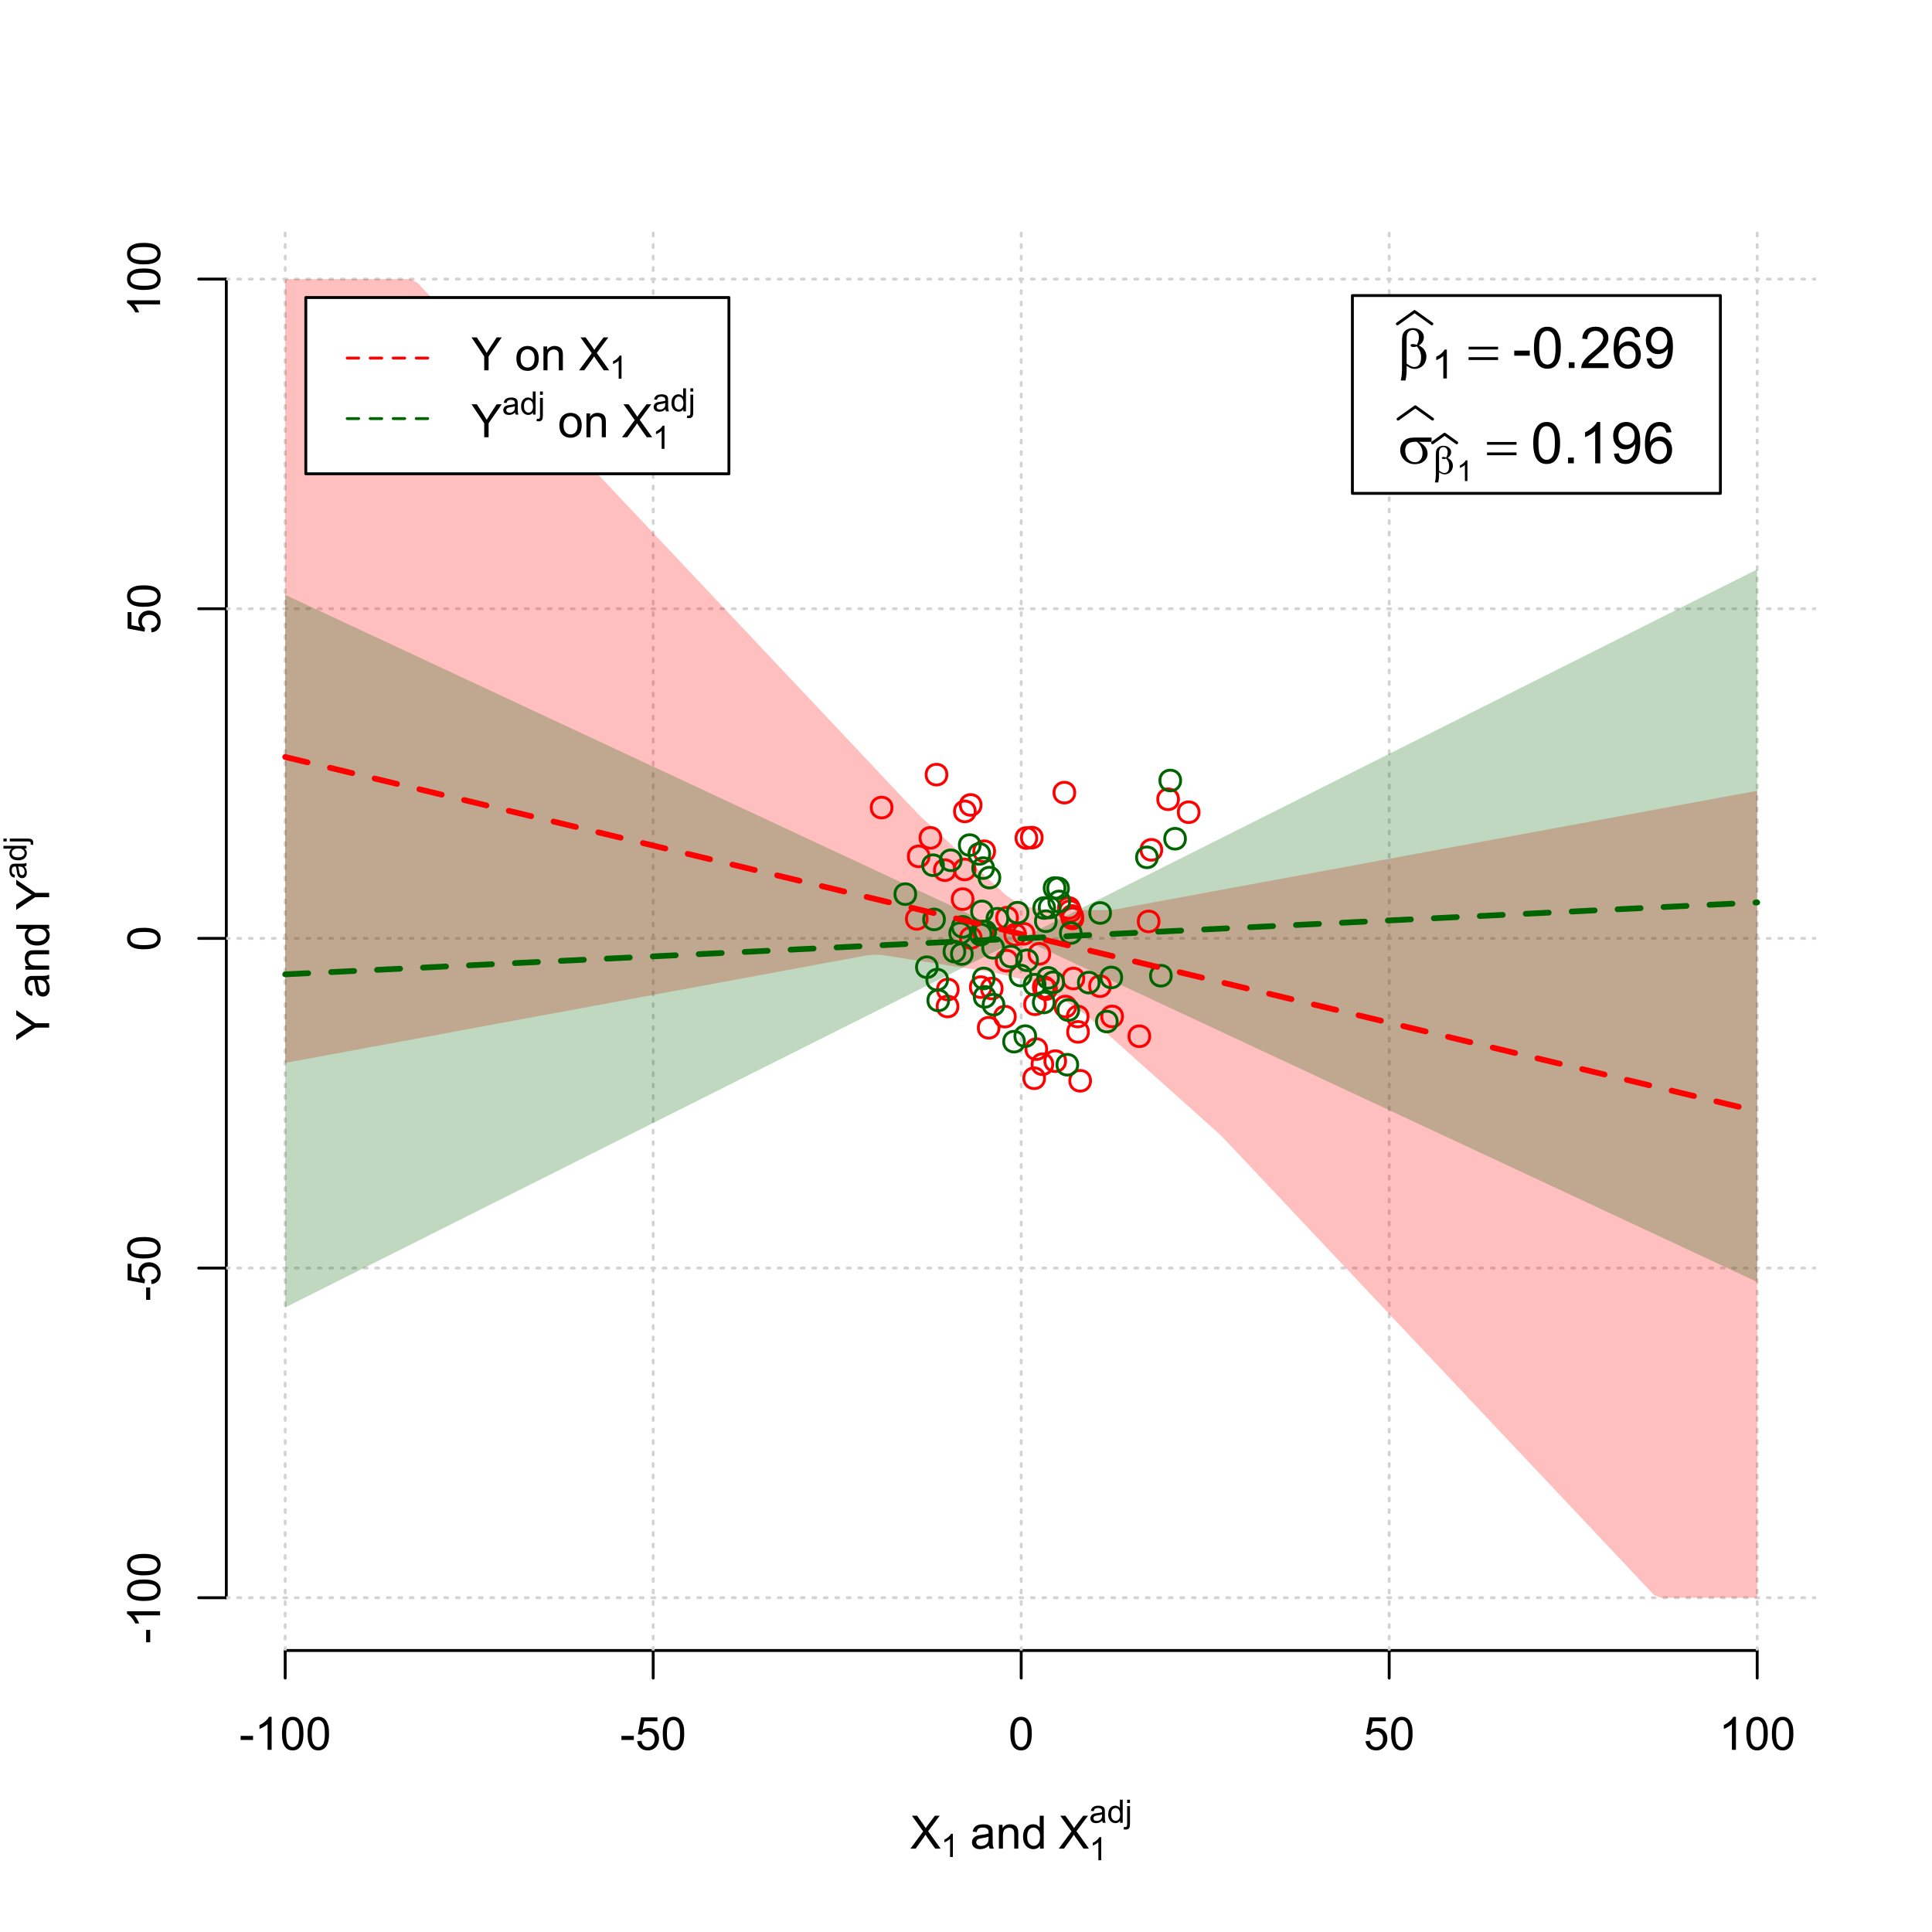 <?xml version="1.0" encoding="UTF-8"?>
<svg xmlns="http://www.w3.org/2000/svg" xmlns:xlink="http://www.w3.org/1999/xlink" width="504pt" height="504pt" viewBox="0 0 504 504" version="1.1">
<defs>
<g>
<symbol overflow="visible" id="glyph0-0">
<path style="stroke:none;" d="M 1.5 0 L 1.5 -7.5 L 7.5 -7.5 L 7.5 0 Z M 1.688 -0.188 L 7.312 -0.188 L 7.312 -7.312 L 1.688 -7.312 Z M 1.688 -0.188 "/>
</symbol>
<symbol overflow="visible" id="glyph0-1">
<path style="stroke:none;" d="M 0.055 0 L 3.375 -4.477 L 0.445 -8.59 L 1.797 -8.59 L 3.359 -6.387 C 3.68 -5.93 3.91 -5.578 4.047 -5.332 C 4.238 -5.645 4.465 -5.969 4.727 -6.312 L 6.457 -8.59 L 7.695 -8.59 L 4.676 -4.539 L 7.93 0 L 6.523 0 L 4.359 -3.062 C 4.238 -3.238 4.113 -3.43 3.984 -3.641 C 3.789 -3.324 3.652 -3.109 3.574 -2.992 L 1.418 0 Z M 0.055 0 "/>
</symbol>
<symbol overflow="visible" id="glyph0-2">
<path style="stroke:none;" d="M 4.852 -0.766 C 4.461 -0.434 4.082 -0.199 3.723 -0.062 C 3.355 0.074 2.969 0.141 2.562 0.141 C 1.875 0.141 1.352 -0.023 0.984 -0.359 C 0.617 -0.688 0.434 -1.117 0.434 -1.641 C 0.434 -1.945 0.5 -2.223 0.641 -2.473 C 0.777 -2.723 0.961 -2.926 1.188 -3.082 C 1.41 -3.234 1.664 -3.348 1.945 -3.43 C 2.152 -3.477 2.465 -3.531 2.883 -3.586 C 3.734 -3.688 4.359 -3.809 4.766 -3.949 C 4.766 -4.09 4.77 -4.18 4.77 -4.227 C 4.77 -4.648 4.668 -4.953 4.469 -5.133 C 4.199 -5.371 3.801 -5.488 3.27 -5.492 C 2.77 -5.488 2.402 -5.402 2.168 -5.23 C 1.934 -5.055 1.758 -4.746 1.648 -4.305 L 0.617 -4.445 C 0.707 -4.887 0.863 -5.242 1.078 -5.516 C 1.289 -5.781 1.598 -5.992 2.008 -6.141 C 2.41 -6.289 2.883 -6.363 3.422 -6.363 C 3.953 -6.363 4.383 -6.301 4.715 -6.176 C 5.047 -6.051 5.293 -5.891 5.449 -5.703 C 5.605 -5.512 5.715 -5.273 5.777 -4.984 C 5.809 -4.805 5.824 -4.48 5.828 -4.016 L 5.828 -2.609 C 5.824 -1.625 5.848 -1.004 5.895 -0.746 C 5.941 -0.484 6.031 -0.238 6.164 0 L 5.062 0 C 4.953 -0.219 4.883 -0.473 4.852 -0.766 Z M 4.766 -3.125 C 4.375 -2.965 3.801 -2.832 3.039 -2.727 C 2.605 -2.66 2.301 -2.59 2.121 -2.516 C 1.941 -2.434 1.801 -2.32 1.703 -2.172 C 1.605 -2.02 1.559 -1.852 1.559 -1.672 C 1.559 -1.387 1.664 -1.152 1.875 -0.969 C 2.086 -0.777 2.398 -0.684 2.812 -0.688 C 3.219 -0.684 3.578 -0.773 3.895 -0.953 C 4.211 -1.129 4.445 -1.371 4.594 -1.68 C 4.707 -1.918 4.762 -2.27 4.766 -2.734 Z M 4.766 -3.125 "/>
</symbol>
<symbol overflow="visible" id="glyph0-3">
<path style="stroke:none;" d="M 0.789 0 L 0.789 -6.223 L 1.742 -6.223 L 1.742 -5.336 C 2.195 -6.02 2.855 -6.363 3.719 -6.363 C 4.09 -6.363 4.434 -6.293 4.754 -6.16 C 5.066 -6.023 5.305 -5.848 5.461 -5.633 C 5.617 -5.41 5.727 -5.152 5.789 -4.852 C 5.828 -4.656 5.848 -4.312 5.848 -3.828 L 5.848 0 L 4.793 0 L 4.793 -3.785 C 4.793 -4.215 4.75 -4.535 4.668 -4.75 C 4.586 -4.961 4.441 -5.129 4.234 -5.258 C 4.023 -5.383 3.777 -5.449 3.5 -5.449 C 3.047 -5.449 2.66 -5.305 2.332 -5.02 C 2.004 -4.734 1.84 -4.195 1.844 -3.398 L 1.844 0 Z M 0.789 0 "/>
</symbol>
<symbol overflow="visible" id="glyph0-4">
<path style="stroke:none;" d="M 4.828 0 L 4.828 -0.785 C 4.43 -0.168 3.848 0.141 3.086 0.141 C 2.59 0.141 2.133 0.004 1.719 -0.27 C 1.297 -0.543 0.977 -0.922 0.75 -1.414 C 0.523 -1.898 0.41 -2.465 0.41 -3.105 C 0.41 -3.727 0.512 -4.289 0.719 -4.797 C 0.926 -5.301 1.238 -5.688 1.652 -5.957 C 2.066 -6.227 2.527 -6.363 3.039 -6.363 C 3.41 -6.363 3.746 -6.281 4.043 -6.125 C 4.336 -5.965 4.574 -5.762 4.758 -5.508 L 4.758 -8.59 L 5.805 -8.59 L 5.805 0 Z M 1.492 -3.105 C 1.488 -2.309 1.656 -1.711 1.996 -1.316 C 2.328 -0.922 2.727 -0.727 3.188 -0.727 C 3.648 -0.727 4.039 -0.914 4.359 -1.293 C 4.68 -1.668 4.84 -2.242 4.844 -3.016 C 4.84 -3.867 4.676 -4.492 4.352 -4.895 C 4.02 -5.289 3.617 -5.488 3.141 -5.492 C 2.672 -5.488 2.277 -5.297 1.965 -4.918 C 1.645 -4.531 1.488 -3.93 1.492 -3.105 Z M 1.492 -3.105 "/>
</symbol>
<symbol overflow="visible" id="glyph0-5">
<path style="stroke:none;" d="M 0.383 -2.578 L 0.383 -3.641 L 3.621 -3.641 L 3.621 -2.578 Z M 0.383 -2.578 "/>
</symbol>
<symbol overflow="visible" id="glyph0-6">
<path style="stroke:none;" d="M 4.469 0 L 3.414 0 L 3.414 -6.719 C 3.16 -6.477 2.828 -6.234 2.414 -5.996 C 2 -5.75 1.629 -5.57 1.305 -5.449 L 1.305 -6.469 C 1.895 -6.742 2.41 -7.078 2.852 -7.477 C 3.293 -7.871 3.605 -8.254 3.789 -8.625 L 4.469 -8.625 Z M 4.469 0 "/>
</symbol>
<symbol overflow="visible" id="glyph0-7">
<path style="stroke:none;" d="M 0.5 -4.234 C 0.496 -5.246 0.602 -6.062 0.812 -6.688 C 1.02 -7.305 1.328 -7.785 1.742 -8.121 C 2.148 -8.457 2.668 -8.625 3.297 -8.625 C 3.758 -8.625 4.164 -8.531 4.512 -8.348 C 4.855 -8.16 5.141 -7.891 5.371 -7.543 C 5.594 -7.191 5.773 -6.766 5.906 -6.266 C 6.035 -5.762 6.098 -5.086 6.102 -4.234 C 6.098 -3.227 5.996 -2.414 5.789 -1.797 C 5.578 -1.176 5.266 -0.695 4.859 -0.359 C 4.445 -0.02 3.926 0.145 3.297 0.148 C 2.465 0.145 1.816 -0.148 1.348 -0.742 C 0.781 -1.457 0.496 -2.621 0.5 -4.234 Z M 1.582 -4.234 C 1.582 -2.824 1.746 -1.887 2.074 -1.418 C 2.402 -0.949 2.809 -0.715 3.297 -0.719 C 3.777 -0.715 4.184 -0.949 4.52 -1.422 C 4.848 -1.887 5.016 -2.824 5.016 -4.234 C 5.016 -5.648 4.848 -6.59 4.52 -7.055 C 4.184 -7.516 3.773 -7.746 3.289 -7.75 C 2.801 -7.746 2.414 -7.543 2.125 -7.137 C 1.762 -6.613 1.582 -5.645 1.582 -4.234 Z M 1.582 -4.234 "/>
</symbol>
<symbol overflow="visible" id="glyph0-8">
<path style="stroke:none;" d="M 0.5 -2.25 L 1.605 -2.344 C 1.684 -1.805 1.871 -1.398 2.176 -1.125 C 2.473 -0.852 2.836 -0.715 3.258 -0.719 C 3.766 -0.715 4.195 -0.906 4.547 -1.293 C 4.898 -1.672 5.074 -2.18 5.074 -2.82 C 5.074 -3.414 4.902 -3.891 4.566 -4.242 C 4.227 -4.59 3.785 -4.762 3.242 -4.766 C 2.898 -4.762 2.594 -4.684 2.32 -4.531 C 2.047 -4.375 1.832 -4.176 1.676 -3.93 L 0.688 -4.062 L 1.516 -8.473 L 5.789 -8.473 L 5.789 -7.465 L 2.359 -7.465 L 1.898 -5.156 C 2.414 -5.516 2.953 -5.695 3.523 -5.695 C 4.27 -5.695 4.902 -5.434 5.422 -4.914 C 5.934 -4.395 6.191 -3.727 6.195 -2.914 C 6.191 -2.133 5.965 -1.461 5.516 -0.898 C 4.961 -0.199 4.211 0.145 3.258 0.148 C 2.477 0.145 1.836 -0.07 1.344 -0.508 C 0.844 -0.941 0.562 -1.523 0.5 -2.25 Z M 0.5 -2.25 "/>
</symbol>
<symbol overflow="visible" id="glyph0-9">
<path style="stroke:none;" d="M 3.344 0 L 3.344 -3.641 L 0.035 -8.59 L 1.418 -8.59 L 3.109 -6 C 3.418 -5.516 3.711 -5.031 3.984 -4.547 C 4.242 -4.992 4.555 -5.496 4.922 -6.062 L 6.586 -8.59 L 7.91 -8.59 L 4.484 -3.641 L 4.484 0 Z M 3.344 0 "/>
</symbol>
<symbol overflow="visible" id="glyph0-10">
<path style="stroke:none;" d=""/>
</symbol>
<symbol overflow="visible" id="glyph0-11">
<path style="stroke:none;" d="M 0.398 -3.109 C 0.398 -4.262 0.719 -5.117 1.359 -5.672 C 1.895 -6.133 2.547 -6.363 3.316 -6.363 C 4.172 -6.363 4.871 -6.082 5.414 -5.52 C 5.953 -4.957 6.223 -4.184 6.227 -3.199 C 6.223 -2.398 6.102 -1.766 5.867 -1.309 C 5.625 -0.848 5.277 -0.492 4.82 -0.238 C 4.359 0.016 3.859 0.141 3.316 0.141 C 2.441 0.141 1.734 -0.137 1.203 -0.695 C 0.664 -1.254 0.398 -2.059 0.398 -3.109 Z M 1.484 -3.109 C 1.48 -2.309 1.656 -1.711 2.004 -1.32 C 2.348 -0.922 2.785 -0.727 3.316 -0.727 C 3.84 -0.727 4.273 -0.926 4.621 -1.324 C 4.969 -1.723 5.145 -2.328 5.145 -3.148 C 5.145 -3.914 4.969 -4.496 4.617 -4.895 C 4.266 -5.289 3.832 -5.488 3.316 -5.492 C 2.785 -5.488 2.348 -5.293 2.004 -4.898 C 1.656 -4.5 1.48 -3.902 1.484 -3.109 Z M 1.484 -3.109 "/>
</symbol>
<symbol overflow="visible" id="glyph1-0">
<path style="stroke:none;" d="M 1.051 0 L 1.051 -5.25 L 5.25 -5.25 L 5.25 0 Z M 1.18 -0.133 L 5.117 -0.133 L 5.117 -5.117 L 1.18 -5.117 Z M 1.18 -0.133 "/>
</symbol>
<symbol overflow="visible" id="glyph1-1">
<path style="stroke:none;" d="M 3.129 0 L 2.391 0 L 2.391 -4.703 C 2.211 -4.531 1.977 -4.363 1.691 -4.195 C 1.398 -4.023 1.141 -3.895 0.914 -3.812 L 0.914 -4.527 C 1.328 -4.719 1.688 -4.953 1.996 -5.234 C 2.305 -5.508 2.523 -5.777 2.652 -6.039 L 3.129 -6.039 Z M 3.129 0 "/>
</symbol>
<symbol overflow="visible" id="glyph1-2">
<path style="stroke:none;" d="M 3.395 -0.539 C 3.117 -0.305 2.855 -0.137 2.605 -0.043 C 2.352 0.051 2.082 0.094 1.793 0.098 C 1.312 0.094 0.941 -0.02 0.688 -0.25 C 0.43 -0.48 0.305 -0.781 0.305 -1.148 C 0.305 -1.359 0.352 -1.551 0.449 -1.73 C 0.543 -1.902 0.668 -2.047 0.828 -2.156 C 0.984 -2.262 1.164 -2.34 1.363 -2.398 C 1.504 -2.434 1.723 -2.473 2.02 -2.512 C 2.609 -2.578 3.047 -2.664 3.336 -2.766 C 3.336 -2.867 3.34 -2.93 3.34 -2.957 C 3.34 -3.258 3.27 -3.469 3.129 -3.594 C 2.941 -3.758 2.66 -3.844 2.289 -3.844 C 1.941 -3.844 1.684 -3.781 1.52 -3.66 C 1.348 -3.535 1.227 -3.32 1.152 -3.016 L 0.43 -3.113 C 0.492 -3.418 0.602 -3.668 0.754 -3.863 C 0.902 -4.051 1.121 -4.199 1.406 -4.301 C 1.688 -4.402 2.016 -4.453 2.395 -4.453 C 2.766 -4.453 3.066 -4.406 3.301 -4.32 C 3.527 -4.23 3.699 -4.121 3.812 -3.992 C 3.918 -3.855 3.996 -3.691 4.043 -3.492 C 4.066 -3.363 4.078 -3.133 4.082 -2.809 L 4.082 -1.824 C 4.078 -1.137 4.094 -0.703 4.129 -0.523 C 4.156 -0.336 4.219 -0.164 4.316 0 L 3.543 0 C 3.465 -0.152 3.414 -0.332 3.395 -0.539 Z M 3.336 -2.188 C 3.062 -2.074 2.66 -1.98 2.129 -1.906 C 1.82 -1.859 1.605 -1.812 1.484 -1.758 C 1.355 -1.703 1.258 -1.621 1.191 -1.52 C 1.121 -1.41 1.09 -1.293 1.09 -1.168 C 1.09 -0.969 1.164 -0.805 1.312 -0.676 C 1.461 -0.543 1.68 -0.48 1.969 -0.48 C 2.25 -0.48 2.5 -0.539 2.727 -0.664 C 2.945 -0.785 3.109 -0.957 3.215 -1.176 C 3.293 -1.34 3.332 -1.586 3.336 -1.914 Z M 3.336 -2.188 "/>
</symbol>
<symbol overflow="visible" id="glyph1-3">
<path style="stroke:none;" d="M 3.379 0 L 3.379 -0.551 C 3.102 -0.121 2.695 0.094 2.16 0.098 C 1.812 0.094 1.492 0 1.203 -0.188 C 0.906 -0.379 0.68 -0.645 0.523 -0.988 C 0.359 -1.328 0.281 -1.723 0.285 -2.172 C 0.281 -2.605 0.355 -3 0.504 -3.355 C 0.648 -3.707 0.863 -3.977 1.156 -4.168 C 1.441 -4.355 1.766 -4.453 2.129 -4.453 C 2.387 -4.453 2.621 -4.395 2.828 -4.285 C 3.031 -4.172 3.199 -4.031 3.332 -3.855 L 3.332 -6.012 L 4.066 -6.012 L 4.066 0 Z M 1.047 -2.172 C 1.043 -1.613 1.16 -1.195 1.398 -0.922 C 1.629 -0.641 1.906 -0.504 2.23 -0.508 C 2.551 -0.504 2.824 -0.637 3.051 -0.902 C 3.273 -1.168 3.387 -1.57 3.391 -2.113 C 3.387 -2.707 3.273 -3.145 3.047 -3.426 C 2.816 -3.703 2.531 -3.844 2.199 -3.844 C 1.867 -3.844 1.594 -3.707 1.375 -3.441 C 1.152 -3.168 1.043 -2.746 1.047 -2.172 Z M 1.047 -2.172 "/>
</symbol>
<symbol overflow="visible" id="glyph1-4">
<path style="stroke:none;" d="M 0.551 -5.156 L 0.551 -6.012 L 1.289 -6.012 L 1.289 -5.156 Z M -0.387 1.691 L -0.246 1.062 C -0.098 1.098 0.016 1.117 0.102 1.121 C 0.25 1.117 0.363 1.066 0.438 0.969 C 0.512 0.867 0.551 0.621 0.551 0.223 L 0.551 -4.355 L 1.289 -4.355 L 1.289 0.238 C 1.289 0.773 1.219 1.148 1.078 1.359 C 0.898 1.633 0.602 1.77 0.191 1.77 C -0.008 1.77 -0.199 1.742 -0.387 1.691 Z M -0.387 1.691 "/>
</symbol>
<symbol overflow="visible" id="glyph2-0">
<path style="stroke:none;" d="M 0.602 0 L 0.602 -7.5 L 6.602 -7.5 L 6.602 0 Z M 0.789 -0.188 L 6.414 -0.188 L 6.414 -7.312 L 0.789 -7.312 Z M 0.789 -0.188 "/>
</symbol>
<symbol overflow="visible" id="glyph2-1">
<path style="stroke:none;" d=""/>
</symbol>
<symbol overflow="visible" id="glyph3-0">
<path style="stroke:none;" d="M 0 -1.5 L -7.5 -1.5 L -7.5 -7.5 L 0 -7.5 Z M -0.188 -1.688 L -0.188 -7.312 L -7.312 -7.312 L -7.312 -1.688 Z M -0.188 -1.688 "/>
</symbol>
<symbol overflow="visible" id="glyph3-1">
<path style="stroke:none;" d="M 0 -3.344 L -3.641 -3.348 L -8.59 -0.035 L -8.59 -1.418 L -6 -3.113 C -5.516 -3.422 -5.031 -3.715 -4.547 -3.984 C -4.992 -4.242 -5.496 -4.555 -6.062 -4.922 L -8.59 -6.586 L -8.59 -7.91 L -3.637 -4.484 L 0 -4.484 Z M 0 -3.344 "/>
</symbol>
<symbol overflow="visible" id="glyph3-2">
<path style="stroke:none;" d="M -0.766 -4.852 C -0.434 -4.461 -0.199 -4.082 -0.062 -3.723 C 0.074 -3.355 0.141 -2.969 0.141 -2.562 C 0.141 -1.875 -0.023 -1.352 -0.359 -0.984 C -0.688 -0.617 -1.117 -0.434 -1.641 -0.434 C -1.945 -0.434 -2.223 -0.5 -2.473 -0.641 C -2.723 -0.777 -2.926 -0.961 -3.082 -1.188 C -3.234 -1.41 -3.348 -1.664 -3.43 -1.945 C -3.477 -2.152 -3.531 -2.465 -3.586 -2.883 C -3.688 -3.734 -3.809 -4.359 -3.949 -4.766 C -4.09 -4.766 -4.18 -4.77 -4.227 -4.77 C -4.648 -4.77 -4.953 -4.668 -5.133 -4.469 C -5.371 -4.199 -5.488 -3.801 -5.492 -3.27 C -5.488 -2.773 -5.402 -2.406 -5.23 -2.172 C -5.055 -1.934 -4.746 -1.758 -4.305 -1.648 L -4.445 -0.617 C -4.887 -0.707 -5.242 -0.863 -5.516 -1.078 C -5.781 -1.293 -5.992 -1.602 -6.141 -2.012 C -6.289 -2.414 -6.363 -2.887 -6.363 -3.422 C -6.363 -3.953 -6.301 -4.383 -6.176 -4.715 C -6.051 -5.047 -5.891 -5.293 -5.703 -5.449 C -5.512 -5.605 -5.273 -5.715 -4.984 -5.777 C -4.805 -5.809 -4.48 -5.824 -4.016 -5.828 L -2.605 -5.828 C -1.625 -5.824 -1.004 -5.848 -0.746 -5.895 C -0.48 -5.941 -0.234 -6.031 0 -6.164 L 0 -5.062 C -0.219 -4.953 -0.473 -4.883 -0.766 -4.852 Z M -3.121 -4.766 C -2.961 -4.375 -2.828 -3.801 -2.727 -3.039 C -2.66 -2.605 -2.59 -2.301 -2.516 -2.121 C -2.434 -1.941 -2.32 -1.801 -2.172 -1.703 C -2.02 -1.605 -1.852 -1.559 -1.672 -1.559 C -1.387 -1.559 -1.152 -1.664 -0.965 -1.875 C -0.773 -2.086 -0.68 -2.398 -0.684 -2.812 C -0.68 -3.219 -0.77 -3.578 -0.949 -3.895 C -1.129 -4.211 -1.371 -4.445 -1.68 -4.594 C -1.918 -4.707 -2.27 -4.762 -2.734 -4.766 Z M -3.121 -4.766 "/>
</symbol>
<symbol overflow="visible" id="glyph3-3">
<path style="stroke:none;" d="M 0 -0.789 L -6.223 -0.793 L -6.223 -1.742 L -5.336 -1.742 C -6.02 -2.195 -6.363 -2.855 -6.363 -3.723 C -6.363 -4.09 -6.293 -4.434 -6.16 -4.754 C -6.023 -5.066 -5.848 -5.305 -5.633 -5.461 C -5.41 -5.617 -5.152 -5.727 -4.852 -5.789 C -4.656 -5.828 -4.312 -5.848 -3.824 -5.848 L 0 -5.848 L 0 -4.793 L -3.785 -4.793 C -4.215 -4.793 -4.535 -4.75 -4.75 -4.668 C -4.961 -4.586 -5.129 -4.441 -5.258 -4.234 C -5.383 -4.023 -5.449 -3.777 -5.449 -3.5 C -5.449 -3.047 -5.305 -2.66 -5.02 -2.336 C -4.734 -2.008 -4.195 -1.844 -3.398 -1.848 L 0 -1.844 Z M 0 -0.789 "/>
</symbol>
<symbol overflow="visible" id="glyph3-4">
<path style="stroke:none;" d="M 0 -4.828 L -0.785 -4.828 C -0.168 -4.43 0.141 -3.848 0.141 -3.086 C 0.141 -2.59 0.004 -2.133 -0.27 -1.719 C -0.543 -1.297 -0.922 -0.977 -1.414 -0.75 C -1.898 -0.523 -2.465 -0.41 -3.105 -0.41 C -3.727 -0.41 -4.289 -0.512 -4.797 -0.719 C -5.301 -0.926 -5.688 -1.238 -5.957 -1.652 C -6.227 -2.066 -6.363 -2.527 -6.363 -3.043 C -6.363 -3.414 -6.281 -3.75 -6.125 -4.043 C -5.965 -4.336 -5.762 -4.574 -5.508 -4.758 L -8.59 -4.758 L -8.59 -5.809 L 0 -5.805 Z M -3.105 -1.496 C -2.309 -1.492 -1.711 -1.66 -1.316 -1.996 C -0.922 -2.328 -0.727 -2.727 -0.727 -3.188 C -0.727 -3.648 -0.914 -4.039 -1.289 -4.359 C -1.664 -4.68 -2.238 -4.84 -3.016 -4.844 C -3.867 -4.84 -4.492 -4.676 -4.895 -4.352 C -5.289 -4.023 -5.488 -3.621 -5.492 -3.141 C -5.488 -2.672 -5.297 -2.277 -4.918 -1.965 C -4.531 -1.648 -3.93 -1.492 -3.105 -1.496 Z M -3.105 -1.496 "/>
</symbol>
<symbol overflow="visible" id="glyph3-5">
<path style="stroke:none;" d="M -2.578 -0.383 L -3.641 -0.383 L -3.641 -3.621 L -2.578 -3.621 Z M -2.578 -0.383 "/>
</symbol>
<symbol overflow="visible" id="glyph3-6">
<path style="stroke:none;" d="M 0 -4.469 L 0 -3.414 L -6.719 -3.418 C -6.477 -3.16 -6.234 -2.828 -5.996 -2.418 C -5.75 -2.004 -5.57 -1.633 -5.449 -1.309 L -6.469 -1.309 C -6.742 -1.895 -7.078 -2.41 -7.477 -2.852 C -7.871 -3.293 -8.254 -3.605 -8.625 -3.793 L -8.625 -4.473 Z M 0 -4.469 "/>
</symbol>
<symbol overflow="visible" id="glyph3-7">
<path style="stroke:none;" d="M -4.234 -0.5 C -5.246 -0.496 -6.062 -0.602 -6.688 -0.812 C -7.305 -1.02 -7.785 -1.328 -8.121 -1.742 C -8.457 -2.152 -8.625 -2.672 -8.625 -3.301 C -8.625 -3.758 -8.531 -4.164 -8.348 -4.512 C -8.16 -4.859 -7.891 -5.145 -7.543 -5.371 C -7.191 -5.594 -6.766 -5.773 -6.266 -5.906 C -5.762 -6.035 -5.086 -6.098 -4.234 -6.102 C -3.223 -6.098 -2.41 -5.996 -1.793 -5.789 C -1.176 -5.578 -0.695 -5.266 -0.359 -4.859 C -0.02 -4.445 0.145 -3.926 0.148 -3.297 C 0.145 -2.465 -0.148 -1.816 -0.742 -1.348 C -1.457 -0.781 -2.621 -0.496 -4.234 -0.5 Z M -4.234 -1.582 C -2.824 -1.582 -1.887 -1.746 -1.418 -2.074 C -0.949 -2.402 -0.715 -2.809 -0.719 -3.297 C -0.715 -3.777 -0.949 -4.184 -1.422 -4.52 C -1.887 -4.848 -2.824 -5.016 -4.234 -5.016 C -5.648 -5.016 -6.59 -4.848 -7.055 -4.52 C -7.516 -4.188 -7.746 -3.777 -7.75 -3.289 C -7.746 -2.801 -7.543 -2.414 -7.137 -2.129 C -6.613 -1.762 -5.645 -1.582 -4.234 -1.582 Z M -4.234 -1.582 "/>
</symbol>
<symbol overflow="visible" id="glyph3-8">
<path style="stroke:none;" d="M -2.25 -0.5 L -2.344 -1.605 C -1.805 -1.684 -1.398 -1.871 -1.125 -2.176 C -0.852 -2.473 -0.715 -2.836 -0.719 -3.258 C -0.715 -3.766 -0.906 -4.195 -1.293 -4.547 C -1.672 -4.898 -2.18 -5.074 -2.816 -5.074 C -3.414 -5.074 -3.891 -4.902 -4.242 -4.566 C -4.59 -4.227 -4.762 -3.785 -4.766 -3.242 C -4.762 -2.898 -4.684 -2.594 -4.531 -2.32 C -4.375 -2.047 -4.176 -1.832 -3.93 -1.676 L -4.062 -0.688 L -8.473 -1.52 L -8.473 -5.789 L -7.465 -5.789 L -7.465 -2.363 L -5.156 -1.898 C -5.516 -2.414 -5.695 -2.953 -5.695 -3.523 C -5.695 -4.27 -5.434 -4.902 -4.914 -5.422 C -4.395 -5.934 -3.727 -6.191 -2.91 -6.195 C -2.133 -6.191 -1.461 -5.965 -0.895 -5.516 C -0.199 -4.961 0.145 -4.211 0.148 -3.258 C 0.145 -2.477 -0.07 -1.836 -0.508 -1.344 C -0.941 -0.848 -1.523 -0.566 -2.25 -0.5 Z M -2.25 -0.5 "/>
</symbol>
<symbol overflow="visible" id="glyph4-0">
<path style="stroke:none;" d="M 0 -0.602 L -7.5 -0.605 L -7.5 -6.605 L 0 -6.602 Z M -0.188 -0.789 L -0.188 -6.414 L -7.312 -6.418 L -7.312 -0.793 Z M -0.188 -0.789 "/>
</symbol>
<symbol overflow="visible" id="glyph4-1">
<path style="stroke:none;" d=""/>
</symbol>
<symbol overflow="visible" id="glyph5-0">
<path style="stroke:none;" d="M 0 -1.051 L -5.25 -1.051 L -5.25 -5.25 L 0 -5.25 Z M -0.133 -1.18 L -0.133 -5.117 L -5.117 -5.117 L -5.117 -1.18 Z M -0.133 -1.18 "/>
</symbol>
<symbol overflow="visible" id="glyph5-1">
<path style="stroke:none;" d="M -0.539 -3.395 C -0.305 -3.117 -0.137 -2.855 -0.043 -2.605 C 0.051 -2.352 0.094 -2.082 0.098 -1.793 C 0.094 -1.312 -0.02 -0.941 -0.25 -0.688 C -0.48 -0.43 -0.781 -0.305 -1.148 -0.305 C -1.359 -0.305 -1.551 -0.352 -1.73 -0.449 C -1.902 -0.543 -2.047 -0.668 -2.156 -0.828 C -2.262 -0.984 -2.34 -1.164 -2.398 -1.363 C -2.434 -1.504 -2.473 -1.723 -2.512 -2.02 C -2.578 -2.609 -2.664 -3.047 -2.766 -3.336 C -2.867 -3.336 -2.93 -3.34 -2.957 -3.34 C -3.258 -3.34 -3.469 -3.27 -3.594 -3.129 C -3.758 -2.941 -3.844 -2.66 -3.844 -2.289 C -3.844 -1.941 -3.781 -1.684 -3.66 -1.52 C -3.535 -1.352 -3.32 -1.23 -3.016 -1.152 L -3.113 -0.43 C -3.418 -0.492 -3.668 -0.602 -3.863 -0.754 C -4.051 -0.902 -4.199 -1.121 -4.301 -1.406 C -4.402 -1.688 -4.453 -2.016 -4.453 -2.395 C -4.453 -2.766 -4.406 -3.066 -4.32 -3.301 C -4.23 -3.527 -4.121 -3.699 -3.992 -3.812 C -3.855 -3.918 -3.691 -3.996 -3.492 -4.043 C -3.363 -4.066 -3.133 -4.078 -2.809 -4.082 L -1.824 -4.082 C -1.137 -4.078 -0.703 -4.094 -0.523 -4.129 C -0.336 -4.156 -0.164 -4.219 0 -4.316 L 0 -3.543 C -0.152 -3.465 -0.332 -3.414 -0.539 -3.395 Z M -2.188 -3.336 C -2.074 -3.062 -1.98 -2.66 -1.906 -2.129 C -1.859 -1.82 -1.812 -1.605 -1.758 -1.484 C -1.703 -1.355 -1.621 -1.258 -1.52 -1.191 C -1.41 -1.121 -1.293 -1.09 -1.168 -1.09 C -0.969 -1.09 -0.805 -1.164 -0.676 -1.312 C -0.543 -1.461 -0.48 -1.68 -0.48 -1.969 C -0.48 -2.25 -0.539 -2.5 -0.664 -2.727 C -0.785 -2.945 -0.957 -3.109 -1.176 -3.215 C -1.34 -3.293 -1.586 -3.332 -1.914 -3.336 Z M -2.188 -3.336 "/>
</symbol>
<symbol overflow="visible" id="glyph5-2">
<path style="stroke:none;" d="M 0 -3.379 L -0.551 -3.379 C -0.121 -3.102 0.094 -2.695 0.098 -2.16 C 0.094 -1.812 0 -1.492 -0.188 -1.203 C -0.379 -0.906 -0.645 -0.684 -0.988 -0.527 C -1.328 -0.367 -1.723 -0.285 -2.172 -0.289 C -2.605 -0.285 -3 -0.359 -3.355 -0.504 C -3.707 -0.648 -3.977 -0.863 -4.168 -1.156 C -4.355 -1.441 -4.453 -1.766 -4.453 -2.129 C -4.453 -2.387 -4.395 -2.621 -4.285 -2.828 C -4.172 -3.031 -4.031 -3.199 -3.855 -3.332 L -6.012 -3.332 L -6.012 -4.066 L 0 -4.066 Z M -2.172 -1.047 C -1.613 -1.043 -1.195 -1.16 -0.922 -1.398 C -0.641 -1.629 -0.504 -1.906 -0.508 -2.23 C -0.504 -2.551 -0.637 -2.824 -0.902 -3.051 C -1.168 -3.273 -1.57 -3.387 -2.113 -3.391 C -2.707 -3.387 -3.145 -3.273 -3.426 -3.047 C -3.703 -2.816 -3.844 -2.531 -3.844 -2.199 C -3.844 -1.867 -3.707 -1.594 -3.441 -1.375 C -3.168 -1.152 -2.746 -1.043 -2.172 -1.047 Z M -2.172 -1.047 "/>
</symbol>
<symbol overflow="visible" id="glyph5-3">
<path style="stroke:none;" d="M -5.156 -0.551 L -6.012 -0.551 L -6.012 -1.289 L -5.156 -1.289 Z M 1.691 0.387 L 1.062 0.246 C 1.098 0.098 1.117 -0.016 1.121 -0.102 C 1.117 -0.25 1.066 -0.363 0.969 -0.438 C 0.867 -0.512 0.621 -0.551 0.223 -0.551 L -4.355 -0.551 L -4.355 -1.289 L 0.238 -1.289 C 0.773 -1.289 1.148 -1.219 1.359 -1.078 C 1.633 -0.898 1.77 -0.602 1.77 -0.191 C 1.77 0.008 1.742 0.199 1.691 0.387 Z M 1.691 0.387 "/>
</symbol>
<symbol overflow="visible" id="glyph6-0">
<path style="stroke:none;" d="M 0.754 0 L 0.754 -9.375 L 8.254 -9.375 L 8.254 0 Z M 0.988 -0.234 L 8.02 -0.234 L 8.02 -9.141 L 0.988 -9.141 Z M 0.988 -0.234 "/>
</symbol>
<symbol overflow="visible" id="glyph6-1">
<path style="stroke:none;" d="M 2.418 -0.57 L 2.418 0.668 C 2.414 1.457 2.316 2.312 2.125 3.238 L 0.887 3.238 C 1.016 2.629 1.094 2.215 1.121 2 C 1.18 1.312 1.211 0.812 1.215 0.5 L 1.215 -6.988 C 1.211 -7.859 1.297 -8.508 1.473 -8.93 C 1.645 -9.352 1.957 -9.703 2.41 -9.988 C 2.859 -10.27 3.402 -10.41 4.035 -10.414 C 4.906 -10.41 5.605 -10.176 6.129 -9.711 C 6.652 -9.238 6.914 -8.684 6.914 -8.043 C 6.914 -7.625 6.805 -7.23 6.594 -6.855 C 6.379 -6.48 6.051 -6.156 5.609 -5.891 C 6.914 -5.262 7.57 -4.289 7.574 -2.973 C 7.57 -2.383 7.434 -1.836 7.164 -1.332 C 6.887 -0.82 6.512 -0.434 6.035 -0.172 C 5.555 0.094 5.059 0.223 4.555 0.227 C 4.227 0.223 3.906 0.168 3.586 0.059 C 3.266 -0.051 2.875 -0.258 2.418 -0.57 Z M 2.418 -1.148 C 2.891 -0.816 3.305 -0.578 3.656 -0.434 C 3.918 -0.324 4.18 -0.27 4.445 -0.27 C 4.938 -0.27 5.352 -0.473 5.688 -0.879 C 6.02 -1.285 6.188 -1.93 6.188 -2.82 C 6.188 -3.375 6.105 -3.863 5.949 -4.281 C 5.785 -4.695 5.508 -5.152 5.113 -5.656 C 4.773 -5.539 4.484 -5.484 4.242 -5.484 C 3.945 -5.484 3.738 -5.527 3.621 -5.617 C 3.5 -5.703 3.438 -5.797 3.441 -5.902 C 3.438 -5.992 3.484 -6.078 3.578 -6.152 C 3.668 -6.223 3.816 -6.258 4.027 -6.262 C 4.262 -6.258 4.625 -6.195 5.113 -6.07 C 5.453 -6.75 5.625 -7.391 5.625 -8 C 5.625 -8.609 5.473 -9.086 5.172 -9.426 C 4.867 -9.758 4.492 -9.926 4.043 -9.93 C 3.477 -9.926 3.035 -9.688 2.727 -9.215 C 2.516 -8.895 2.414 -8.383 2.418 -7.684 Z M 2.418 -1.148 "/>
</symbol>
<symbol overflow="visible" id="glyph6-2">
<path style="stroke:none;" d="M 0.27 -5.559 L 7.961 -5.559 L 7.961 -4.848 L 0.27 -4.848 Z M 0.27 -2.828 L 7.961 -2.828 L 7.961 -2.102 L 0.27 -2.102 Z M 0.27 -2.828 "/>
</symbol>
<symbol overflow="visible" id="glyph6-3">
<path style="stroke:none;" d="M 8.746 -5.602 L 5.465 -5.602 C 6.199 -5.191 6.758 -4.734 7.141 -4.238 C 7.52 -3.738 7.711 -3.164 7.711 -2.512 C 7.711 -1.758 7.406 -1.113 6.801 -0.578 C 6.195 -0.043 5.387 0.223 4.371 0.227 C 3.301 0.223 2.398 -0.137 1.668 -0.863 C 0.934 -1.59 0.566 -2.469 0.57 -3.5 C 0.566 -4.117 0.723 -4.68 1.031 -5.184 C 1.336 -5.688 1.723 -6.066 2.199 -6.324 C 2.668 -6.578 3.391 -6.707 4.367 -6.711 L 8.746 -6.711 Z M 4.914 -5.602 C 4.707 -5.605 4.551 -5.605 4.445 -5.609 C 3.566 -5.605 2.918 -5.41 2.5 -5.023 C 2.074 -4.629 1.863 -4.078 1.867 -3.367 C 1.863 -2.434 2.113 -1.684 2.621 -1.117 C 3.121 -0.551 3.719 -0.27 4.41 -0.27 C 4.984 -0.27 5.457 -0.473 5.828 -0.887 C 6.199 -1.297 6.387 -1.895 6.387 -2.672 C 6.387 -3.797 5.895 -4.773 4.914 -5.602 Z M 4.914 -5.602 "/>
</symbol>
<symbol overflow="visible" id="glyph7-0">
<path style="stroke:none;" d="M 1.312 0 L 1.312 -6.562 L 6.562 -6.562 L 6.562 0 Z M 1.477 -0.164 L 6.398 -0.164 L 6.398 -6.398 L 1.477 -6.398 Z M 1.477 -0.164 "/>
</symbol>
<symbol overflow="visible" id="glyph7-1">
<path style="stroke:none;" d="M 3.91 0 L 2.988 0 L 2.988 -5.879 C 2.766 -5.664 2.473 -5.453 2.113 -5.242 C 1.75 -5.027 1.426 -4.871 1.145 -4.77 L 1.145 -5.66 C 1.656 -5.902 2.109 -6.195 2.496 -6.539 C 2.883 -6.883 3.156 -7.219 3.316 -7.547 L 3.91 -7.547 Z M 3.91 0 "/>
</symbol>
<symbol overflow="visible" id="glyph8-0">
<path style="stroke:none;" d="M 1.875 0 L 1.875 -9.375 L 9.375 -9.375 L 9.375 0 Z M 2.109 -0.234 L 9.141 -0.234 L 9.141 -9.141 L 2.109 -9.141 Z M 2.109 -0.234 "/>
</symbol>
<symbol overflow="visible" id="glyph8-1">
<path style="stroke:none;" d="M 0.477 -3.223 L 0.477 -4.547 L 4.527 -4.547 L 4.527 -3.223 Z M 0.477 -3.223 "/>
</symbol>
<symbol overflow="visible" id="glyph8-2">
<path style="stroke:none;" d="M 0.621 -5.297 C 0.621 -6.562 0.75 -7.582 1.012 -8.359 C 1.273 -9.133 1.664 -9.73 2.18 -10.152 C 2.695 -10.57 3.344 -10.781 4.125 -10.781 C 4.699 -10.781 5.203 -10.664 5.641 -10.434 C 6.074 -10.199 6.434 -9.863 6.715 -9.43 C 6.996 -8.988 7.219 -8.457 7.383 -7.832 C 7.543 -7.203 7.621 -6.359 7.625 -5.297 C 7.621 -4.035 7.492 -3.016 7.234 -2.246 C 6.973 -1.469 6.586 -0.871 6.074 -0.449 C 5.559 -0.027 4.91 0.18 4.125 0.184 C 3.086 0.18 2.27 -0.188 1.684 -0.93 C 0.973 -1.82 0.621 -3.277 0.621 -5.297 Z M 1.977 -5.297 C 1.973 -3.531 2.18 -2.355 2.594 -1.777 C 3.004 -1.191 3.516 -0.902 4.125 -0.902 C 4.727 -0.902 5.234 -1.195 5.648 -1.781 C 6.062 -2.367 6.27 -3.539 6.27 -5.297 C 6.27 -7.062 6.062 -8.234 5.648 -8.816 C 5.234 -9.398 4.719 -9.691 4.109 -9.691 C 3.5 -9.691 3.02 -9.434 2.66 -8.922 C 2.203 -8.262 1.973 -7.055 1.977 -5.297 Z M 1.977 -5.297 "/>
</symbol>
<symbol overflow="visible" id="glyph8-3">
<path style="stroke:none;" d="M 1.363 0 L 1.363 -1.5 L 2.863 -1.5 L 2.863 0 Z M 1.363 0 "/>
</symbol>
<symbol overflow="visible" id="glyph8-4">
<path style="stroke:none;" d="M 7.551 -1.266 L 7.551 0 L 0.453 0 C 0.438 -0.316 0.492 -0.621 0.609 -0.914 C 0.789 -1.398 1.078 -1.875 1.477 -2.344 C 1.875 -2.812 2.449 -3.352 3.199 -3.969 C 4.367 -4.922 5.156 -5.68 5.566 -6.242 C 5.973 -6.797 6.176 -7.328 6.18 -7.828 C 6.176 -8.352 5.988 -8.793 5.621 -9.152 C 5.246 -9.512 4.762 -9.691 4.16 -9.691 C 3.523 -9.691 3.016 -9.5 2.637 -9.117 C 2.254 -8.734 2.059 -8.207 2.059 -7.535 L 0.703 -7.676 C 0.797 -8.684 1.145 -9.453 1.75 -9.984 C 2.355 -10.516 3.168 -10.781 4.188 -10.781 C 5.215 -10.781 6.031 -10.492 6.633 -9.922 C 7.234 -9.348 7.535 -8.641 7.535 -7.801 C 7.535 -7.367 7.445 -6.945 7.27 -6.531 C 7.094 -6.113 6.801 -5.676 6.395 -5.223 C 5.984 -4.762 5.309 -4.133 4.367 -3.332 C 3.57 -2.664 3.062 -2.215 2.84 -1.98 C 2.613 -1.742 2.43 -1.504 2.285 -1.266 Z M 7.551 -1.266 "/>
</symbol>
<symbol overflow="visible" id="glyph8-5">
<path style="stroke:none;" d="M 7.465 -8.109 L 6.152 -8.004 C 6.035 -8.52 5.867 -8.895 5.656 -9.133 C 5.297 -9.504 4.859 -9.691 4.336 -9.695 C 3.914 -9.691 3.543 -9.574 3.23 -9.344 C 2.812 -9.039 2.488 -8.598 2.25 -8.02 C 2.008 -7.438 1.883 -6.609 1.875 -5.539 C 2.191 -6.016 2.578 -6.375 3.039 -6.613 C 3.496 -6.844 3.977 -6.961 4.484 -6.965 C 5.359 -6.961 6.109 -6.637 6.727 -5.992 C 7.344 -5.344 7.652 -4.508 7.652 -3.484 C 7.652 -2.809 7.504 -2.184 7.215 -1.605 C 6.922 -1.027 6.523 -0.582 6.02 -0.277 C 5.508 0.031 4.934 0.18 4.293 0.184 C 3.191 0.18 2.293 -0.219 1.602 -1.027 C 0.906 -1.832 0.562 -3.164 0.562 -5.023 C 0.562 -7.094 0.945 -8.605 1.715 -9.551 C 2.383 -10.371 3.285 -10.781 4.418 -10.781 C 5.262 -10.781 5.953 -10.543 6.492 -10.07 C 7.031 -9.594 7.355 -8.941 7.465 -8.109 Z M 2.078 -3.48 C 2.074 -3.023 2.172 -2.586 2.367 -2.176 C 2.562 -1.758 2.832 -1.441 3.18 -1.227 C 3.523 -1.008 3.887 -0.902 4.27 -0.902 C 4.824 -0.902 5.301 -1.125 5.703 -1.574 C 6.102 -2.023 6.305 -2.633 6.305 -3.406 C 6.305 -4.145 6.105 -4.73 5.711 -5.16 C 5.316 -5.586 4.82 -5.801 4.219 -5.801 C 3.621 -5.801 3.113 -5.586 2.699 -5.16 C 2.281 -4.73 2.074 -4.172 2.078 -3.48 Z M 2.078 -3.48 "/>
</symbol>
<symbol overflow="visible" id="glyph8-6">
<path style="stroke:none;" d="M 0.82 -2.484 L 2.086 -2.602 C 2.195 -2.004 2.398 -1.57 2.703 -1.305 C 3 -1.035 3.391 -0.902 3.867 -0.902 C 4.273 -0.902 4.629 -0.992 4.934 -1.18 C 5.238 -1.359 5.488 -1.609 5.684 -1.922 C 5.879 -2.23 6.039 -2.648 6.172 -3.176 C 6.301 -3.703 6.367 -4.238 6.371 -4.789 C 6.367 -4.844 6.367 -4.934 6.363 -5.055 C 6.098 -4.629 5.738 -4.289 5.285 -4.031 C 4.828 -3.77 4.332 -3.637 3.801 -3.641 C 2.91 -3.637 2.156 -3.961 1.543 -4.605 C 0.926 -5.25 0.621 -6.098 0.621 -7.156 C 0.621 -8.242 0.941 -9.121 1.582 -9.785 C 2.223 -10.449 3.027 -10.781 4 -10.781 C 4.695 -10.781 5.332 -10.59 5.914 -10.215 C 6.488 -9.836 6.93 -9.301 7.23 -8.609 C 7.531 -7.91 7.68 -6.906 7.684 -5.59 C 7.68 -4.215 7.531 -3.121 7.234 -2.309 C 6.934 -1.496 6.492 -0.875 5.906 -0.453 C 5.316 -0.027 4.625 0.18 3.836 0.184 C 2.996 0.18 2.309 -0.051 1.777 -0.516 C 1.242 -0.98 0.926 -1.637 0.82 -2.484 Z M 6.219 -7.223 C 6.215 -7.977 6.016 -8.578 5.613 -9.023 C 5.207 -9.469 4.723 -9.691 4.16 -9.691 C 3.574 -9.691 3.062 -9.449 2.629 -8.973 C 2.191 -8.488 1.973 -7.871 1.977 -7.113 C 1.973 -6.426 2.18 -5.867 2.594 -5.445 C 3.004 -5.016 3.516 -4.805 4.125 -4.805 C 4.734 -4.805 5.234 -5.016 5.629 -5.445 C 6.02 -5.867 6.215 -6.461 6.219 -7.223 Z M 6.219 -7.223 "/>
</symbol>
<symbol overflow="visible" id="glyph8-7">
<path style="stroke:none;" d="M 5.59 0 L 4.27 0 L 4.27 -8.402 C 3.949 -8.098 3.531 -7.793 3.02 -7.492 C 2.504 -7.188 2.043 -6.961 1.633 -6.812 L 1.633 -8.086 C 2.367 -8.43 3.012 -8.848 3.566 -9.344 C 4.117 -9.836 4.508 -10.316 4.738 -10.781 L 5.59 -10.781 Z M 5.59 0 "/>
</symbol>
<symbol overflow="visible" id="glyph9-0">
<path style="stroke:none;" d="M 0.527 0 L 0.527 -6.562 L 5.777 -6.562 L 5.777 0 Z M 0.691 -0.164 L 5.613 -0.164 L 5.613 -6.398 L 0.691 -6.398 Z M 0.691 -0.164 "/>
</symbol>
<symbol overflow="visible" id="glyph9-1">
<path style="stroke:none;" d="M 1.691 -0.398 L 1.691 0.465 C 1.688 1.016 1.621 1.617 1.488 2.266 L 0.621 2.266 C 0.711 1.84 0.766 1.551 0.785 1.398 C 0.828 0.918 0.848 0.566 0.852 0.348 L 0.852 -4.891 C 0.848 -5.5 0.91 -5.953 1.031 -6.25 C 1.152 -6.543 1.371 -6.789 1.688 -6.992 C 2.004 -7.188 2.383 -7.289 2.824 -7.289 C 3.434 -7.289 3.922 -7.125 4.289 -6.797 C 4.656 -6.469 4.84 -6.078 4.84 -5.629 C 4.84 -5.336 4.766 -5.059 4.617 -4.801 C 4.469 -4.535 4.238 -4.309 3.926 -4.121 C 4.84 -3.68 5.297 -3 5.301 -2.082 C 5.297 -1.668 5.199 -1.285 5.012 -0.93 C 4.816 -0.574 4.555 -0.305 4.223 -0.117 C 3.887 0.066 3.543 0.156 3.188 0.16 C 2.957 0.156 2.73 0.117 2.508 0.039 C 2.281 -0.039 2.008 -0.184 1.691 -0.398 Z M 1.691 -0.805 C 2.02 -0.57 2.309 -0.402 2.559 -0.301 C 2.742 -0.223 2.926 -0.188 3.113 -0.191 C 3.453 -0.188 3.742 -0.328 3.98 -0.617 C 4.211 -0.898 4.328 -1.352 4.332 -1.973 C 4.328 -2.359 4.273 -2.699 4.164 -2.996 C 4.051 -3.285 3.855 -3.605 3.578 -3.957 C 3.34 -3.875 3.137 -3.836 2.969 -3.84 C 2.762 -3.836 2.617 -3.867 2.535 -3.93 C 2.449 -3.988 2.406 -4.055 2.41 -4.133 C 2.406 -4.195 2.441 -4.254 2.508 -4.305 C 2.57 -4.355 2.672 -4.383 2.82 -4.383 C 2.984 -4.383 3.238 -4.336 3.578 -4.25 C 3.816 -4.719 3.938 -5.168 3.938 -5.598 C 3.938 -6.027 3.828 -6.363 3.617 -6.598 C 3.402 -6.832 3.141 -6.949 2.828 -6.953 C 2.43 -6.949 2.121 -6.781 1.906 -6.449 C 1.758 -6.227 1.688 -5.871 1.691 -5.379 Z M 1.691 -0.805 "/>
</symbol>
<symbol overflow="visible" id="glyph10-0">
<path style="stroke:none;" d="M 0.938 0 L 0.938 -4.688 L 4.688 -4.688 L 4.688 0 Z M 1.055 -0.117 L 4.57 -0.117 L 4.57 -4.57 L 1.055 -4.57 Z M 1.055 -0.117 "/>
</symbol>
<symbol overflow="visible" id="glyph10-1">
<path style="stroke:none;" d="M 2.793 0 L 2.137 0 L 2.137 -4.199 C 1.977 -4.047 1.77 -3.895 1.512 -3.746 C 1.254 -3.59 1.02 -3.477 0.816 -3.406 L 0.816 -4.043 C 1.184 -4.215 1.508 -4.422 1.781 -4.672 C 2.055 -4.914 2.25 -5.156 2.371 -5.391 L 2.793 -5.391 Z M 2.793 0 "/>
</symbol>
</g>
<clipPath id="clip1">
  <path d="M 74 59.039 L 75 59.039 L 75 430.559 L 74 430.559 Z M 74 59.039 "/>
</clipPath>
<clipPath id="clip2">
  <path d="M 170 59.039 L 171 59.039 L 171 430.559 L 170 430.559 Z M 170 59.039 "/>
</clipPath>
<clipPath id="clip3">
  <path d="M 266 59.039 L 267 59.039 L 267 430.559 L 266 430.559 Z M 266 59.039 "/>
</clipPath>
<clipPath id="clip4">
  <path d="M 362 59.039 L 363 59.039 L 363 430.559 L 362 430.559 Z M 362 59.039 "/>
</clipPath>
<clipPath id="clip5">
  <path d="M 458 59.039 L 459 59.039 L 459 430.559 L 458 430.559 Z M 458 59.039 "/>
</clipPath>
<clipPath id="clip6">
  <path d="M 59.039 416 L 473.758 416 L 473.758 418 L 59.039 418 Z M 59.039 416 "/>
</clipPath>
<clipPath id="clip7">
  <path d="M 59.039 330 L 473.758 330 L 473.758 332 L 59.039 332 Z M 59.039 330 "/>
</clipPath>
<clipPath id="clip8">
  <path d="M 59.039 244 L 473.758 244 L 473.758 246 L 59.039 246 Z M 59.039 244 "/>
</clipPath>
<clipPath id="clip9">
  <path d="M 59.039 158 L 473.758 158 L 473.758 160 L 59.039 160 Z M 59.039 158 "/>
</clipPath>
<clipPath id="clip10">
  <path d="M 59.039 72 L 473.758 72 L 473.758 74 L 59.039 74 Z M 59.039 72 "/>
</clipPath>
</defs>
<g id="surface4141">
<rect x="0" y="0" width="504" height="504" style="fill:rgb(100%,100%,100%);fill-opacity:1;stroke:none;"/>
<g style="fill:rgb(0%,0%,0%);fill-opacity:1;">
  <use xlink:href="#glyph0-1" x="237.445" y="482.25"/>
</g>
<g style="fill:rgb(0%,0%,0%);fill-opacity:1;">
  <use xlink:href="#glyph1-1" x="245.449" y="484.426"/>
</g>
<g style="fill:rgb(0%,0%,0%);fill-opacity:1;">
  <use xlink:href="#glyph2-1" x="250.121" y="482.25"/>
</g>
<g style="fill:rgb(0%,0%,0%);fill-opacity:1;">
  <use xlink:href="#glyph0-2" x="253.121" y="482.25"/>
</g>
<g style="fill:rgb(0%,0%,0%);fill-opacity:1;">
  <use xlink:href="#glyph0-3" x="259.793" y="482.25"/>
</g>
<g style="fill:rgb(0%,0%,0%);fill-opacity:1;">
  <use xlink:href="#glyph0-4" x="266.469" y="482.25"/>
</g>
<g style="fill:rgb(0%,0%,0%);fill-opacity:1;">
  <use xlink:href="#glyph2-1" x="273.141" y="482.25"/>
</g>
<g style="fill:rgb(0%,0%,0%);fill-opacity:1;">
  <use xlink:href="#glyph0-1" x="276.141" y="482.25"/>
</g>
<g style="fill:rgb(0%,0%,0%);fill-opacity:1;">
  <use xlink:href="#glyph1-1" x="284.145" y="485.281"/>
</g>
<g style="fill:rgb(0%,0%,0%);fill-opacity:1;">
  <use xlink:href="#glyph1-2" x="284.145" y="475.504"/>
</g>
<g style="fill:rgb(0%,0%,0%);fill-opacity:1;">
  <use xlink:href="#glyph1-3" x="288.816" y="475.504"/>
</g>
<g style="fill:rgb(0%,0%,0%);fill-opacity:1;">
  <use xlink:href="#glyph1-4" x="293.488" y="475.504"/>
</g>
<g style="fill:rgb(0%,0%,0%);fill-opacity:1;">
  <use xlink:href="#glyph3-1" x="12.82" y="271.418"/>
</g>
<g style="fill:rgb(0%,0%,0%);fill-opacity:1;">
  <use xlink:href="#glyph4-1" x="12.82" y="263.414"/>
</g>
<g style="fill:rgb(0%,0%,0%);fill-opacity:1;">
  <use xlink:href="#glyph3-2" x="12.82" y="260.414"/>
</g>
<g style="fill:rgb(0%,0%,0%);fill-opacity:1;">
  <use xlink:href="#glyph3-3" x="12.82" y="253.742"/>
</g>
<g style="fill:rgb(0%,0%,0%);fill-opacity:1;">
  <use xlink:href="#glyph3-4" x="12.82" y="247.066"/>
</g>
<g style="fill:rgb(0%,0%,0%);fill-opacity:1;">
  <use xlink:href="#glyph4-1" x="12.82" y="240.395"/>
</g>
<g style="fill:rgb(0%,0%,0%);fill-opacity:1;">
  <use xlink:href="#glyph3-1" x="12.82" y="237.395"/>
</g>
<g style="fill:rgb(0%,0%,0%);fill-opacity:1;">
  <use xlink:href="#glyph5-1" x="6.906" y="229.391"/>
</g>
<g style="fill:rgb(0%,0%,0%);fill-opacity:1;">
  <use xlink:href="#glyph5-2" x="6.906" y="224.719"/>
</g>
<g style="fill:rgb(0%,0%,0%);fill-opacity:1;">
  <use xlink:href="#glyph5-3" x="6.906" y="220.047"/>
</g>
<path style="fill:none;stroke-width:0.75;stroke-linecap:round;stroke-linejoin:round;stroke:rgb(0%,0%,0%);stroke-opacity:1;stroke-miterlimit:10;" d="M 74.398 430.559 L 458.398 430.559 "/>
<path style="fill:none;stroke-width:0.75;stroke-linecap:round;stroke-linejoin:round;stroke:rgb(0%,0%,0%);stroke-opacity:1;stroke-miterlimit:10;" d="M 74.398 430.559 L 74.398 437.762 "/>
<path style="fill:none;stroke-width:0.75;stroke-linecap:round;stroke-linejoin:round;stroke:rgb(0%,0%,0%);stroke-opacity:1;stroke-miterlimit:10;" d="M 170.398 430.559 L 170.398 437.762 "/>
<path style="fill:none;stroke-width:0.75;stroke-linecap:round;stroke-linejoin:round;stroke:rgb(0%,0%,0%);stroke-opacity:1;stroke-miterlimit:10;" d="M 266.398 430.559 L 266.398 437.762 "/>
<path style="fill:none;stroke-width:0.75;stroke-linecap:round;stroke-linejoin:round;stroke:rgb(0%,0%,0%);stroke-opacity:1;stroke-miterlimit:10;" d="M 362.398 430.559 L 362.398 437.762 "/>
<path style="fill:none;stroke-width:0.75;stroke-linecap:round;stroke-linejoin:round;stroke:rgb(0%,0%,0%);stroke-opacity:1;stroke-miterlimit:10;" d="M 458.398 430.559 L 458.398 437.762 "/>
<g style="fill:rgb(0%,0%,0%);fill-opacity:1;">
  <use xlink:href="#glyph0-5" x="62.391" y="456.48"/>
  <use xlink:href="#glyph0-6" x="66.387" y="456.48"/>
  <use xlink:href="#glyph0-7" x="73.061" y="456.48"/>
  <use xlink:href="#glyph0-7" x="79.734" y="456.48"/>
</g>
<g style="fill:rgb(0%,0%,0%);fill-opacity:1;">
  <use xlink:href="#glyph0-5" x="161.727" y="456.48"/>
  <use xlink:href="#glyph0-8" x="165.723" y="456.48"/>
  <use xlink:href="#glyph0-7" x="172.396" y="456.48"/>
</g>
<g style="fill:rgb(0%,0%,0%);fill-opacity:1;">
  <use xlink:href="#glyph0-7" x="263.062" y="456.48"/>
</g>
<g style="fill:rgb(0%,0%,0%);fill-opacity:1;">
  <use xlink:href="#glyph0-8" x="355.727" y="456.48"/>
  <use xlink:href="#glyph0-7" x="362.4" y="456.48"/>
</g>
<g style="fill:rgb(0%,0%,0%);fill-opacity:1;">
  <use xlink:href="#glyph0-6" x="448.387" y="456.48"/>
  <use xlink:href="#glyph0-7" x="455.061" y="456.48"/>
  <use xlink:href="#glyph0-7" x="461.734" y="456.48"/>
</g>
<path style="fill:none;stroke-width:0.75;stroke-linecap:round;stroke-linejoin:round;stroke:rgb(0%,0%,0%);stroke-opacity:1;stroke-miterlimit:10;" d="M 59.039 416.801 L 59.039 72.801 "/>
<path style="fill:none;stroke-width:0.75;stroke-linecap:round;stroke-linejoin:round;stroke:rgb(0%,0%,0%);stroke-opacity:1;stroke-miterlimit:10;" d="M 59.039 416.801 L 51.84 416.801 "/>
<path style="fill:none;stroke-width:0.75;stroke-linecap:round;stroke-linejoin:round;stroke:rgb(0%,0%,0%);stroke-opacity:1;stroke-miterlimit:10;" d="M 59.039 330.801 L 51.84 330.801 "/>
<path style="fill:none;stroke-width:0.75;stroke-linecap:round;stroke-linejoin:round;stroke:rgb(0%,0%,0%);stroke-opacity:1;stroke-miterlimit:10;" d="M 59.039 244.801 L 51.84 244.801 "/>
<path style="fill:none;stroke-width:0.75;stroke-linecap:round;stroke-linejoin:round;stroke:rgb(0%,0%,0%);stroke-opacity:1;stroke-miterlimit:10;" d="M 59.039 158.801 L 51.84 158.801 "/>
<path style="fill:none;stroke-width:0.75;stroke-linecap:round;stroke-linejoin:round;stroke:rgb(0%,0%,0%);stroke-opacity:1;stroke-miterlimit:10;" d="M 59.039 72.801 L 51.84 72.801 "/>
<g style="fill:rgb(0%,0%,0%);fill-opacity:1;">
  <use xlink:href="#glyph3-5" x="41.762" y="428.809"/>
  <use xlink:href="#glyph3-6" x="41.762" y="424.812"/>
  <use xlink:href="#glyph3-7" x="41.762" y="418.139"/>
  <use xlink:href="#glyph3-7" x="41.762" y="411.465"/>
</g>
<g style="fill:rgb(0%,0%,0%);fill-opacity:1;">
  <use xlink:href="#glyph3-5" x="41.762" y="339.473"/>
  <use xlink:href="#glyph3-8" x="41.762" y="335.477"/>
  <use xlink:href="#glyph3-7" x="41.762" y="328.803"/>
</g>
<g style="fill:rgb(0%,0%,0%);fill-opacity:1;">
  <use xlink:href="#glyph3-7" x="41.762" y="248.137"/>
</g>
<g style="fill:rgb(0%,0%,0%);fill-opacity:1;">
  <use xlink:href="#glyph3-8" x="41.762" y="165.473"/>
  <use xlink:href="#glyph3-7" x="41.762" y="158.799"/>
</g>
<g style="fill:rgb(0%,0%,0%);fill-opacity:1;">
  <use xlink:href="#glyph3-6" x="41.762" y="82.812"/>
  <use xlink:href="#glyph3-7" x="41.762" y="76.139"/>
  <use xlink:href="#glyph3-7" x="41.762" y="69.465"/>
</g>
<g clip-path="url(#clip1)" clip-rule="nonzero">
<path style="fill:none;stroke-width:0.75;stroke-linecap:round;stroke-linejoin:round;stroke:rgb(82.745%,82.745%,82.745%);stroke-opacity:1;stroke-dasharray:0.75,2.25;stroke-miterlimit:10;" d="M 74.398 430.559 L 74.398 59.039 "/>
</g>
<g clip-path="url(#clip2)" clip-rule="nonzero">
<path style="fill:none;stroke-width:0.75;stroke-linecap:round;stroke-linejoin:round;stroke:rgb(82.745%,82.745%,82.745%);stroke-opacity:1;stroke-dasharray:0.75,2.25;stroke-miterlimit:10;" d="M 170.398 430.559 L 170.398 59.039 "/>
</g>
<g clip-path="url(#clip3)" clip-rule="nonzero">
<path style="fill:none;stroke-width:0.75;stroke-linecap:round;stroke-linejoin:round;stroke:rgb(82.745%,82.745%,82.745%);stroke-opacity:1;stroke-dasharray:0.75,2.25;stroke-miterlimit:10;" d="M 266.398 430.559 L 266.398 59.039 "/>
</g>
<g clip-path="url(#clip4)" clip-rule="nonzero">
<path style="fill:none;stroke-width:0.75;stroke-linecap:round;stroke-linejoin:round;stroke:rgb(82.745%,82.745%,82.745%);stroke-opacity:1;stroke-dasharray:0.75,2.25;stroke-miterlimit:10;" d="M 362.398 430.559 L 362.398 59.039 "/>
</g>
<g clip-path="url(#clip5)" clip-rule="nonzero">
<path style="fill:none;stroke-width:0.75;stroke-linecap:round;stroke-linejoin:round;stroke:rgb(82.745%,82.745%,82.745%);stroke-opacity:1;stroke-dasharray:0.75,2.25;stroke-miterlimit:10;" d="M 458.398 430.559 L 458.398 59.039 "/>
</g>
<g clip-path="url(#clip6)" clip-rule="nonzero">
<path style="fill:none;stroke-width:0.75;stroke-linecap:round;stroke-linejoin:round;stroke:rgb(82.745%,82.745%,82.745%);stroke-opacity:1;stroke-dasharray:0.75,2.25;stroke-miterlimit:10;" d="M 59.039 416.801 L 473.762 416.801 "/>
</g>
<g clip-path="url(#clip7)" clip-rule="nonzero">
<path style="fill:none;stroke-width:0.75;stroke-linecap:round;stroke-linejoin:round;stroke:rgb(82.745%,82.745%,82.745%);stroke-opacity:1;stroke-dasharray:0.75,2.25;stroke-miterlimit:10;" d="M 59.039 330.801 L 473.762 330.801 "/>
</g>
<g clip-path="url(#clip8)" clip-rule="nonzero">
<path style="fill:none;stroke-width:0.75;stroke-linecap:round;stroke-linejoin:round;stroke:rgb(82.745%,82.745%,82.745%);stroke-opacity:1;stroke-dasharray:0.75,2.25;stroke-miterlimit:10;" d="M 59.039 244.801 L 473.762 244.801 "/>
</g>
<g clip-path="url(#clip9)" clip-rule="nonzero">
<path style="fill:none;stroke-width:0.75;stroke-linecap:round;stroke-linejoin:round;stroke:rgb(82.745%,82.745%,82.745%);stroke-opacity:1;stroke-dasharray:0.75,2.25;stroke-miterlimit:10;" d="M 59.039 158.801 L 473.762 158.801 "/>
</g>
<g clip-path="url(#clip10)" clip-rule="nonzero">
<path style="fill:none;stroke-width:0.75;stroke-linecap:round;stroke-linejoin:round;stroke:rgb(82.745%,82.745%,82.745%);stroke-opacity:1;stroke-dasharray:0.75,2.25;stroke-miterlimit:10;" d="M 59.039 72.801 L 473.762 72.801 "/>
</g>
<path style=" stroke:none;fill-rule:nonzero;fill:rgb(100%,0%,0%);fill-opacity:0.251;" d="M 74.398 72.801 L 107.039 72.801 L 108.961 73.832 L 110.879 75.871 L 112.801 77.906 L 114.719 79.945 L 116.641 81.98 L 118.559 84.02 L 120.48 86.059 L 122.398 88.094 L 124.32 90.133 L 126.238 92.168 L 128.16 94.207 L 130.078 96.246 L 132 98.281 L 133.922 100.32 L 135.84 102.355 L 137.762 104.395 L 139.68 106.43 L 141.602 108.469 L 143.52 110.508 L 145.441 112.543 L 147.359 114.582 L 149.281 116.617 L 151.199 118.656 L 153.121 120.695 L 155.039 122.73 L 156.961 124.77 L 158.879 126.805 L 160.801 128.844 L 162.719 130.879 L 164.641 132.918 L 166.559 134.957 L 168.48 136.992 L 170.398 139.031 L 172.32 141.066 L 174.238 143.105 L 176.16 145.145 L 178.078 147.18 L 180 149.219 L 181.922 151.254 L 183.84 153.293 L 185.762 155.328 L 187.68 157.367 L 189.602 159.406 L 191.52 161.441 L 193.441 163.48 L 195.359 165.516 L 197.281 167.555 L 199.199 169.594 L 201.121 171.629 L 203.039 173.668 L 204.961 175.703 L 206.879 177.742 L 208.801 179.777 L 210.719 181.816 L 212.641 183.855 L 214.559 185.891 L 216.48 187.93 L 218.398 189.965 L 220.32 192.004 L 222.238 194.043 L 224.16 196.078 L 226.078 198.117 L 228 200.152 L 229.922 202.191 L 231.84 204.227 L 233.762 206.266 L 235.68 208.305 L 237.602 210.34 L 239.52 212.379 L 241.441 214.168 L 243.359 215.938 L 245.281 217.711 L 247.199 219.48 L 249.121 221.25 L 251.039 223.023 L 252.961 224.793 L 254.879 226.566 L 256.801 228.336 L 258.719 230.105 L 260.641 231.879 L 262.559 233.648 L 264.48 234.902 L 266.398 235.746 L 268.32 236.59 L 270.238 236.922 L 272.16 237.234 L 274.078 237.504 L 277.922 237.473 L 279.84 237.461 L 281.762 237.445 L 283.68 237.43 L 285.602 237.414 L 287.52 237.398 L 289.441 237.387 L 291.359 237.172 L 293.281 236.816 L 295.199 236.461 L 297.121 236.105 L 299.039 235.75 L 300.961 235.395 L 302.879 235.039 L 304.801 234.684 L 306.719 234.328 L 308.641 233.977 L 310.559 233.621 L 312.48 233.266 L 314.398 232.91 L 316.32 232.555 L 318.238 232.199 L 320.16 231.844 L 322.078 231.488 L 324 231.137 L 325.922 230.781 L 327.84 230.426 L 329.762 230.07 L 331.68 229.715 L 333.602 229.359 L 335.52 229.004 L 337.441 228.648 L 339.359 228.297 L 341.281 227.941 L 343.199 227.586 L 345.121 227.23 L 347.039 226.875 L 348.961 226.52 L 350.879 226.164 L 352.801 225.809 L 354.719 225.453 L 356.641 225.102 L 358.559 224.746 L 360.48 224.391 L 362.398 224.035 L 364.32 223.68 L 366.238 223.324 L 368.16 222.969 L 370.078 222.613 L 372 222.262 L 373.922 221.906 L 375.84 221.551 L 377.762 221.195 L 379.68 220.84 L 381.602 220.484 L 383.52 220.129 L 385.441 219.773 L 387.359 219.418 L 389.281 219.066 L 391.199 218.711 L 393.121 218.355 L 395.039 218 L 396.961 217.645 L 398.879 217.289 L 400.801 216.934 L 402.719 216.578 L 404.641 216.227 L 406.559 215.871 L 408.48 215.516 L 410.398 215.16 L 412.32 214.805 L 414.238 214.449 L 416.16 214.094 L 418.078 213.738 L 420 213.383 L 421.922 213.031 L 423.84 212.676 L 425.762 212.32 L 427.68 211.965 L 429.602 211.609 L 431.52 211.254 L 433.441 210.898 L 435.359 210.543 L 437.281 210.191 L 439.199 209.836 L 441.121 209.48 L 443.039 209.125 L 444.961 208.77 L 446.879 208.414 L 448.801 208.059 L 450.719 207.703 L 452.641 207.348 L 454.559 206.996 L 456.48 206.641 L 458.398 206.285 L 458.398 170.785 L 458.398 416.801 L 433.441 416.801 L 431.52 416.121 L 429.602 414.086 L 427.68 412.047 L 425.762 410.008 L 423.84 407.973 L 421.922 405.934 L 420 403.898 L 418.078 401.859 L 416.16 399.824 L 414.238 397.785 L 412.32 395.746 L 410.398 393.711 L 408.48 391.672 L 406.559 389.637 L 404.641 387.598 L 402.719 385.559 L 400.801 383.523 L 398.879 381.484 L 396.961 379.449 L 395.039 377.41 L 393.121 375.375 L 391.199 373.336 L 389.281 371.297 L 387.359 369.262 L 385.441 367.223 L 383.52 365.188 L 381.602 363.148 L 379.68 361.109 L 377.762 359.074 L 375.84 357.035 L 373.922 355 L 370.078 350.922 L 368.16 348.887 L 366.238 346.848 L 364.32 344.812 L 362.398 342.773 L 360.48 340.738 L 358.559 338.699 L 356.641 336.66 L 354.719 334.625 L 352.801 332.586 L 350.879 330.551 L 348.961 328.512 L 347.039 326.473 L 345.121 324.438 L 343.199 322.398 L 341.281 320.363 L 339.359 318.324 L 337.441 316.289 L 335.52 314.25 L 333.602 312.211 L 331.68 310.176 L 329.762 308.137 L 327.84 306.102 L 325.922 304.062 L 324 302.023 L 322.078 299.988 L 320.16 297.949 L 318.238 295.957 L 316.32 294.242 L 314.398 292.523 L 312.48 290.809 L 310.559 289.09 L 308.641 287.375 L 306.719 285.656 L 304.801 283.941 L 302.879 282.223 L 300.961 280.508 L 299.039 278.789 L 297.121 277.074 L 295.199 275.355 L 293.281 273.637 L 291.359 271.922 L 289.441 270.203 L 287.52 268.488 L 285.602 266.77 L 283.68 265.059 L 281.762 263.758 L 279.84 262.461 L 277.922 261.16 L 276 259.863 L 274.078 258.562 L 272.16 257.262 L 270.238 256.398 L 268.32 255.848 L 266.398 255.391 L 264.48 254.934 L 262.559 254.477 L 260.641 254.016 L 258.719 253.621 L 256.801 253.32 L 254.879 253.02 L 252.961 252.715 L 251.039 252.414 L 249.121 252.113 L 247.199 251.812 L 245.281 251.508 L 243.359 251.207 L 241.441 250.906 L 239.52 250.605 L 237.602 250.305 L 235.68 250 L 233.762 249.699 L 231.84 249.398 L 229.922 249.098 L 228 249.035 L 226.078 249.242 L 224.16 249.594 L 222.238 249.949 L 220.32 250.305 L 218.398 250.66 L 216.48 251.016 L 214.559 251.371 L 212.641 251.727 L 210.719 252.082 L 208.801 252.434 L 206.879 252.789 L 204.961 253.145 L 203.039 253.5 L 201.121 253.855 L 199.199 254.211 L 197.281 254.566 L 195.359 254.922 L 193.441 255.273 L 191.52 255.629 L 189.602 255.984 L 187.68 256.34 L 185.762 256.695 L 183.84 257.051 L 181.922 257.406 L 178.078 258.117 L 176.16 258.469 L 174.238 258.824 L 172.32 259.18 L 170.398 259.535 L 168.48 259.891 L 166.559 260.246 L 164.641 260.602 L 162.719 260.957 L 160.801 261.309 L 158.879 261.664 L 156.961 262.02 L 155.039 262.375 L 153.121 262.73 L 151.199 263.086 L 149.281 263.441 L 147.359 263.797 L 145.441 264.152 L 143.52 264.504 L 141.602 264.859 L 139.68 265.215 L 137.762 265.57 L 135.84 265.926 L 133.922 266.281 L 130.078 266.992 L 128.16 267.344 L 126.238 267.699 L 124.32 268.055 L 122.398 268.41 L 120.48 268.766 L 118.559 269.121 L 116.641 269.477 L 114.719 269.832 L 112.801 270.188 L 110.879 270.539 L 108.961 270.895 L 107.039 271.25 L 105.121 271.605 L 103.199 271.961 L 101.281 272.316 L 99.359 272.672 L 97.441 273.027 L 95.52 273.379 L 93.602 273.734 L 91.68 274.09 L 89.762 274.445 L 87.84 274.801 L 85.922 275.156 L 82.078 275.867 L 80.16 276.223 L 78.238 276.574 L 76.32 276.93 L 74.398 277.285 L 74.398 312.785 Z M 74.398 72.801 "/>
<path style=" stroke:none;fill-rule:nonzero;fill:rgb(0%,39.216%,0%);fill-opacity:0.251;" d="M 74.398 72.801 L 74.398 155.176 L 76.32 156.07 L 78.238 156.969 L 80.16 157.863 L 82.078 158.758 L 84 159.656 L 85.922 160.551 L 87.84 161.449 L 89.762 162.344 L 91.68 163.242 L 93.602 164.137 L 95.52 165.031 L 97.441 165.93 L 99.359 166.824 L 101.281 167.723 L 103.199 168.617 L 105.121 169.516 L 107.039 170.41 L 108.961 171.309 L 110.879 172.203 L 112.801 173.098 L 114.719 173.996 L 116.641 174.891 L 118.559 175.789 L 120.48 176.684 L 122.398 177.582 L 124.32 178.477 L 126.238 179.375 L 128.16 180.27 L 130.078 181.164 L 132 182.062 L 133.922 182.957 L 135.84 183.855 L 137.762 184.75 L 139.68 185.648 L 141.602 186.543 L 143.52 187.441 L 145.441 188.336 L 147.359 189.23 L 149.281 190.129 L 151.199 191.023 L 153.121 191.922 L 155.039 192.816 L 156.961 193.715 L 158.879 194.609 L 160.801 195.508 L 162.719 196.402 L 164.641 197.297 L 166.559 198.195 L 168.48 199.09 L 170.398 199.988 L 172.32 200.883 L 174.238 201.781 L 176.16 202.676 L 178.078 203.57 L 180 204.469 L 181.922 205.363 L 183.84 206.262 L 185.762 207.156 L 187.68 208.055 L 189.602 208.949 L 191.52 209.848 L 193.441 210.742 L 195.359 211.637 L 197.281 212.535 L 199.199 213.43 L 201.121 214.328 L 203.039 215.223 L 204.961 216.121 L 206.879 217.016 L 208.801 217.914 L 210.719 218.809 L 212.641 219.703 L 214.559 220.602 L 216.48 221.496 L 218.398 222.395 L 220.32 223.289 L 222.238 224.188 L 224.16 225.082 L 226.078 225.98 L 229.922 227.77 L 231.84 228.668 L 233.762 229.562 L 235.68 230.461 L 237.602 231.355 L 239.52 232.254 L 241.441 233.148 L 243.359 234.043 L 245.281 234.941 L 247.199 235.836 L 249.121 236.734 L 251.039 237.629 L 252.961 238.527 L 254.879 239.422 L 256.801 240.32 L 258.719 241.215 L 260.641 242.109 L 262.559 243.008 L 264.48 243.902 L 266.398 244.801 L 268.32 243.836 L 270.238 242.875 L 272.16 241.91 L 274.078 240.949 L 276 239.984 L 277.922 239.023 L 279.84 238.062 L 281.762 237.098 L 283.68 236.137 L 285.602 235.172 L 287.52 234.211 L 289.441 233.246 L 291.359 232.285 L 293.281 231.32 L 295.199 230.359 L 297.121 229.395 L 299.039 228.434 L 300.961 227.469 L 302.879 226.508 L 304.801 225.547 L 306.719 224.582 L 308.641 223.621 L 310.559 222.656 L 312.48 221.695 L 314.398 220.73 L 316.32 219.77 L 318.238 218.805 L 320.16 217.844 L 322.078 216.879 L 324 215.918 L 325.922 214.953 L 327.84 213.992 L 329.762 213.027 L 331.68 212.066 L 333.602 211.105 L 335.52 210.141 L 337.441 209.18 L 339.359 208.215 L 341.281 207.254 L 343.199 206.289 L 345.121 205.328 L 347.039 204.363 L 348.961 203.402 L 350.879 202.438 L 352.801 201.477 L 354.719 200.512 L 356.641 199.551 L 358.559 198.586 L 360.48 197.625 L 362.398 196.664 L 364.32 195.699 L 366.238 194.738 L 368.16 193.773 L 370.078 192.812 L 372 191.848 L 373.922 190.887 L 375.84 189.922 L 377.762 188.961 L 379.68 187.996 L 381.602 187.035 L 383.52 186.07 L 385.441 185.109 L 387.359 184.148 L 389.281 183.184 L 391.199 182.223 L 393.121 181.258 L 395.039 180.297 L 396.961 179.332 L 398.879 178.371 L 400.801 177.406 L 402.719 176.445 L 404.641 175.48 L 406.559 174.52 L 408.48 173.555 L 410.398 172.594 L 412.32 171.629 L 414.238 170.668 L 416.16 169.707 L 418.078 168.742 L 420 167.781 L 421.922 166.816 L 423.84 165.855 L 425.762 164.891 L 427.68 163.93 L 429.602 162.965 L 431.52 162.004 L 433.441 161.039 L 435.359 160.078 L 437.281 159.113 L 439.199 158.152 L 441.121 157.188 L 443.039 156.227 L 444.961 155.266 L 446.879 154.301 L 448.801 153.34 L 450.719 152.375 L 452.641 151.414 L 454.559 150.449 L 456.48 149.488 L 458.398 148.523 L 458.398 72.801 L 458.398 416.801 L 458.398 334.426 L 456.48 333.531 L 454.559 332.633 L 452.641 331.738 L 450.719 330.84 L 448.801 329.945 L 446.879 329.047 L 444.961 328.152 L 443.039 327.254 L 441.121 326.359 L 439.199 325.465 L 437.281 324.566 L 435.359 323.672 L 433.441 322.773 L 431.52 321.879 L 429.602 320.98 L 427.68 320.086 L 425.762 319.188 L 423.84 318.293 L 421.922 317.398 L 420 316.5 L 418.078 315.605 L 416.16 314.707 L 414.238 313.812 L 412.32 312.914 L 410.398 312.02 L 408.48 311.121 L 406.559 310.227 L 404.641 309.332 L 402.719 308.434 L 400.801 307.539 L 398.879 306.641 L 396.961 305.746 L 395.039 304.848 L 393.121 303.953 L 391.199 303.059 L 389.281 302.16 L 387.359 301.266 L 385.441 300.367 L 383.52 299.473 L 381.602 298.574 L 379.68 297.68 L 377.762 296.781 L 375.84 295.887 L 373.922 294.992 L 372 294.094 L 370.078 293.199 L 368.16 292.301 L 366.238 291.406 L 364.32 290.508 L 362.398 289.613 L 360.48 288.715 L 358.559 287.82 L 356.641 286.926 L 354.719 286.027 L 352.801 285.133 L 350.879 284.234 L 348.961 283.34 L 347.039 282.441 L 345.121 281.547 L 343.199 280.648 L 341.281 279.754 L 339.359 278.859 L 337.441 277.961 L 335.52 277.066 L 333.602 276.168 L 331.68 275.273 L 329.762 274.375 L 327.84 273.48 L 325.922 272.582 L 322.078 270.793 L 320.16 269.895 L 318.238 269 L 316.32 268.102 L 314.398 267.207 L 312.48 266.309 L 310.559 265.414 L 308.641 264.52 L 306.719 263.621 L 304.801 262.727 L 302.879 261.828 L 300.961 260.934 L 299.039 260.035 L 297.121 259.141 L 295.199 258.242 L 293.281 257.348 L 291.359 256.453 L 289.441 255.555 L 287.52 254.66 L 285.602 253.762 L 283.68 252.867 L 281.762 251.969 L 279.84 251.074 L 277.922 250.176 L 274.078 248.387 L 272.16 247.488 L 270.238 246.594 L 268.32 245.695 L 266.398 244.801 L 264.48 245.762 L 262.559 246.727 L 260.641 247.688 L 258.719 248.652 L 256.801 249.613 L 254.879 250.578 L 252.961 251.539 L 251.039 252.504 L 249.121 253.465 L 247.199 254.426 L 245.281 255.391 L 243.359 256.352 L 241.441 257.316 L 239.52 258.277 L 237.602 259.242 L 235.68 260.203 L 233.762 261.168 L 231.84 262.129 L 229.922 263.094 L 228 264.055 L 226.078 265.02 L 224.16 265.98 L 222.238 266.941 L 220.32 267.906 L 218.398 268.867 L 216.48 269.832 L 214.559 270.793 L 212.641 271.758 L 210.719 272.719 L 208.801 273.684 L 206.879 274.645 L 204.961 275.609 L 203.039 276.57 L 201.121 277.535 L 199.199 278.496 L 197.281 279.461 L 195.359 280.422 L 193.441 281.383 L 191.52 282.348 L 189.602 283.309 L 187.68 284.273 L 185.762 285.234 L 183.84 286.199 L 181.922 287.16 L 180 288.125 L 178.078 289.086 L 176.16 290.051 L 174.238 291.012 L 172.32 291.977 L 170.398 292.938 L 168.48 293.902 L 166.559 294.863 L 164.641 295.824 L 162.719 296.789 L 160.801 297.75 L 158.879 298.715 L 156.961 299.676 L 155.039 300.641 L 153.121 301.602 L 151.199 302.566 L 149.281 303.527 L 147.359 304.492 L 145.441 305.453 L 143.52 306.418 L 141.602 307.379 L 139.68 308.34 L 137.762 309.305 L 135.84 310.266 L 133.922 311.23 L 132 312.191 L 130.078 313.156 L 128.16 314.117 L 126.238 315.082 L 124.32 316.043 L 122.398 317.008 L 120.48 317.969 L 118.559 318.934 L 116.641 319.895 L 114.719 320.859 L 112.801 321.82 L 110.879 322.781 L 108.961 323.746 L 107.039 324.707 L 105.121 325.672 L 103.199 326.633 L 101.281 327.598 L 99.359 328.559 L 97.441 329.523 L 95.52 330.484 L 93.602 331.449 L 91.68 332.41 L 89.762 333.375 L 87.84 334.336 L 85.922 335.301 L 82.078 337.223 L 80.16 338.188 L 78.238 339.148 L 76.32 340.113 L 74.398 341.074 L 74.398 416.801 Z M 74.398 72.801 "/>
<path style="fill:none;stroke-width:0.75;stroke-linecap:round;stroke-linejoin:round;stroke:rgb(100%,0%,0%);stroke-opacity:1;stroke-miterlimit:10;" d="M 249.953 258.137 C 249.953 261.738 244.555 261.738 244.555 258.137 C 244.555 254.535 249.953 254.535 249.953 258.137 "/>
<path style="fill:none;stroke-width:0.75;stroke-linecap:round;stroke-linejoin:round;stroke:rgb(100%,0%,0%);stroke-opacity:1;stroke-miterlimit:10;" d="M 273.836 248.824 C 273.836 252.422 268.438 252.422 268.438 248.824 C 268.438 245.223 273.836 245.223 273.836 248.824 "/>
<path style="fill:none;stroke-width:0.75;stroke-linecap:round;stroke-linejoin:round;stroke:rgb(100%,0%,0%);stroke-opacity:1;stroke-miterlimit:10;" d="M 255.949 244.68 C 255.949 248.277 250.547 248.277 250.547 244.68 C 250.547 241.078 255.949 241.078 255.949 244.68 "/>
<path style="fill:none;stroke-width:0.75;stroke-linecap:round;stroke-linejoin:round;stroke:rgb(100%,0%,0%);stroke-opacity:1;stroke-miterlimit:10;" d="M 264.844 265.207 C 264.844 268.809 259.445 268.809 259.445 265.207 C 259.445 261.609 264.844 261.609 264.844 265.207 "/>
<path style="fill:none;stroke-width:0.75;stroke-linecap:round;stroke-linejoin:round;stroke:rgb(100%,0%,0%);stroke-opacity:1;stroke-miterlimit:10;" d="M 255.918 209.988 C 255.918 213.586 250.516 213.586 250.516 209.988 C 250.516 206.387 255.918 206.387 255.918 209.988 "/>
<path style="fill:none;stroke-width:0.75;stroke-linecap:round;stroke-linejoin:round;stroke:rgb(100%,0%,0%);stroke-opacity:1;stroke-miterlimit:10;" d="M 274.988 257.516 C 274.988 261.117 269.59 261.117 269.59 257.516 C 269.59 253.918 274.988 253.918 274.988 257.516 "/>
<path style="fill:none;stroke-width:0.75;stroke-linecap:round;stroke-linejoin:round;stroke:rgb(100%,0%,0%);stroke-opacity:1;stroke-miterlimit:10;" d="M 272.484 281.281 C 272.484 284.883 267.086 284.883 267.086 281.281 C 267.086 277.684 272.484 277.684 272.484 281.281 "/>
<path style="fill:none;stroke-width:0.75;stroke-linecap:round;stroke-linejoin:round;stroke:rgb(100%,0%,0%);stroke-opacity:1;stroke-miterlimit:10;" d="M 249.172 226.996 C 249.172 230.598 243.773 230.598 243.773 226.996 C 243.773 223.398 249.172 223.398 249.172 226.996 "/>
<path style="fill:none;stroke-width:0.75;stroke-linecap:round;stroke-linejoin:round;stroke:rgb(100%,0%,0%);stroke-opacity:1;stroke-miterlimit:10;" d="M 274.625 277.621 C 274.625 281.219 269.227 281.219 269.227 277.621 C 269.227 274.02 274.625 274.02 274.625 277.621 "/>
<path style="fill:none;stroke-width:0.75;stroke-linecap:round;stroke-linejoin:round;stroke:rgb(100%,0%,0%);stroke-opacity:1;stroke-miterlimit:10;" d="M 302.348 240.375 C 302.348 243.973 296.945 243.973 296.945 240.375 C 296.945 236.773 302.348 236.773 302.348 240.375 "/>
<path style="fill:none;stroke-width:0.75;stroke-linecap:round;stroke-linejoin:round;stroke:rgb(100%,0%,0%);stroke-opacity:1;stroke-miterlimit:10;" d="M 280.363 206.777 C 280.363 210.375 274.961 210.375 274.961 206.777 C 274.961 203.176 280.363 203.176 280.363 206.777 "/>
<path style="fill:none;stroke-width:0.75;stroke-linecap:round;stroke-linejoin:round;stroke:rgb(100%,0%,0%);stroke-opacity:1;stroke-miterlimit:10;" d="M 283.922 269.191 C 283.922 272.793 278.523 272.793 278.523 269.191 C 278.523 265.59 283.922 265.59 283.922 269.191 "/>
<path style="fill:none;stroke-width:0.75;stroke-linecap:round;stroke-linejoin:round;stroke:rgb(100%,0%,0%);stroke-opacity:1;stroke-miterlimit:10;" d="M 254.348 226.816 C 254.348 230.418 248.949 230.418 248.949 226.816 C 248.949 223.215 254.348 223.215 254.348 226.816 "/>
<path style="fill:none;stroke-width:0.75;stroke-linecap:round;stroke-linejoin:round;stroke:rgb(100%,0%,0%);stroke-opacity:1;stroke-miterlimit:10;" d="M 282.469 239.59 C 282.469 243.188 277.066 243.188 277.066 239.59 C 277.066 235.988 282.469 235.988 282.469 239.59 "/>
<path style="fill:none;stroke-width:0.75;stroke-linecap:round;stroke-linejoin:round;stroke:rgb(100%,0%,0%);stroke-opacity:1;stroke-miterlimit:10;" d="M 281.852 237.699 C 281.852 241.301 276.449 241.301 276.449 237.699 C 276.449 234.102 281.852 234.102 281.852 237.699 "/>
<path style="fill:none;stroke-width:0.75;stroke-linecap:round;stroke-linejoin:round;stroke:rgb(100%,0%,0%);stroke-opacity:1;stroke-miterlimit:10;" d="M 259.191 242.977 C 259.191 246.574 253.793 246.574 253.793 242.977 C 253.793 239.375 259.191 239.375 259.191 242.977 "/>
<path style="fill:none;stroke-width:0.75;stroke-linecap:round;stroke-linejoin:round;stroke:rgb(100%,0%,0%);stroke-opacity:1;stroke-miterlimit:10;" d="M 269.734 243.602 C 269.734 247.199 264.332 247.199 264.332 243.602 C 264.332 240 269.734 240 269.734 243.602 "/>
<path style="fill:none;stroke-width:0.75;stroke-linecap:round;stroke-linejoin:round;stroke:rgb(100%,0%,0%);stroke-opacity:1;stroke-miterlimit:10;" d="M 284.48 281.945 C 284.48 285.547 279.082 285.547 279.082 281.945 C 279.082 278.348 284.48 278.348 284.48 281.945 "/>
<path style="fill:none;stroke-width:0.75;stroke-linecap:round;stroke-linejoin:round;stroke:rgb(100%,0%,0%);stroke-opacity:1;stroke-miterlimit:10;" d="M 312.785 211.875 C 312.785 215.477 307.387 215.477 307.387 211.875 C 307.387 208.277 312.785 208.277 312.785 211.875 "/>
<path style="fill:none;stroke-width:0.75;stroke-linecap:round;stroke-linejoin:round;stroke:rgb(100%,0%,0%);stroke-opacity:1;stroke-miterlimit:10;" d="M 283.84 265.18 C 283.84 268.781 278.441 268.781 278.441 265.18 C 278.441 261.582 283.84 261.582 283.84 265.18 "/>
<path style="fill:none;stroke-width:0.75;stroke-linecap:round;stroke-linejoin:round;stroke:rgb(100%,0%,0%);stroke-opacity:1;stroke-miterlimit:10;" d="M 249.883 262.562 C 249.883 266.164 244.484 266.164 244.484 262.562 C 244.484 258.965 249.883 258.965 249.883 262.562 "/>
<path style="fill:none;stroke-width:0.75;stroke-linecap:round;stroke-linejoin:round;stroke:rgb(100%,0%,0%);stroke-opacity:1;stroke-miterlimit:10;" d="M 281.516 236.875 C 281.516 240.473 276.117 240.473 276.117 236.875 C 276.117 233.273 281.516 233.273 281.516 236.875 "/>
<path style="fill:none;stroke-width:0.75;stroke-linecap:round;stroke-linejoin:round;stroke:rgb(100%,0%,0%);stroke-opacity:1;stroke-miterlimit:10;" d="M 254.398 211.676 C 254.398 215.273 249 215.273 249 211.676 C 249 208.074 254.398 208.074 254.398 211.676 "/>
<path style="fill:none;stroke-width:0.75;stroke-linecap:round;stroke-linejoin:round;stroke:rgb(100%,0%,0%);stroke-opacity:1;stroke-miterlimit:10;" d="M 265.41 239.395 C 265.41 242.992 260.012 242.992 260.012 239.395 C 260.012 235.793 265.41 235.793 265.41 239.395 "/>
<path style="fill:none;stroke-width:0.75;stroke-linecap:round;stroke-linejoin:round;stroke:rgb(100%,0%,0%);stroke-opacity:1;stroke-miterlimit:10;" d="M 241.863 239.711 C 241.863 243.312 236.465 243.312 236.465 239.711 C 236.465 236.109 241.863 236.109 241.863 239.711 "/>
<path style="fill:none;stroke-width:0.75;stroke-linecap:round;stroke-linejoin:round;stroke:rgb(100%,0%,0%);stroke-opacity:1;stroke-miterlimit:10;" d="M 232.684 210.668 C 232.684 214.27 227.281 214.27 227.281 210.668 C 227.281 207.07 232.684 207.07 232.684 210.668 "/>
<path style="fill:none;stroke-width:0.75;stroke-linecap:round;stroke-linejoin:round;stroke:rgb(100%,0%,0%);stroke-opacity:1;stroke-miterlimit:10;" d="M 242.355 223.395 C 242.355 226.996 236.957 226.996 236.957 223.395 C 236.957 219.793 242.355 219.793 242.355 223.395 "/>
<path style="fill:none;stroke-width:0.75;stroke-linecap:round;stroke-linejoin:round;stroke:rgb(100%,0%,0%);stroke-opacity:1;stroke-miterlimit:10;" d="M 265.297 250.617 C 265.297 254.219 259.898 254.219 259.898 250.617 C 259.898 247.016 265.297 247.016 265.297 250.617 "/>
<path style="fill:none;stroke-width:0.75;stroke-linecap:round;stroke-linejoin:round;stroke:rgb(100%,0%,0%);stroke-opacity:1;stroke-miterlimit:10;" d="M 307.426 208.504 C 307.426 212.102 302.027 212.102 302.027 208.504 C 302.027 204.902 307.426 204.902 307.426 208.504 "/>
<path style="fill:none;stroke-width:0.75;stroke-linecap:round;stroke-linejoin:round;stroke:rgb(100%,0%,0%);stroke-opacity:1;stroke-miterlimit:10;" d="M 253.816 234.555 C 253.816 238.156 248.418 238.156 248.418 234.555 C 248.418 230.957 253.816 230.957 253.816 234.555 "/>
<path style="fill:none;stroke-width:0.75;stroke-linecap:round;stroke-linejoin:round;stroke:rgb(100%,0%,0%);stroke-opacity:1;stroke-miterlimit:10;" d="M 271.871 218.508 C 271.871 222.105 266.473 222.105 266.473 218.508 C 266.473 214.906 271.871 214.906 271.871 218.508 "/>
<path style="fill:none;stroke-width:0.75;stroke-linecap:round;stroke-linejoin:round;stroke:rgb(100%,0%,0%);stroke-opacity:1;stroke-miterlimit:10;" d="M 247.004 202.078 C 247.004 205.676 241.605 205.676 241.605 202.078 C 241.605 198.477 247.004 198.477 247.004 202.078 "/>
<path style="fill:none;stroke-width:0.75;stroke-linecap:round;stroke-linejoin:round;stroke:rgb(100%,0%,0%);stroke-opacity:1;stroke-miterlimit:10;" d="M 299.922 270.324 C 299.922 273.926 294.523 273.926 294.523 270.324 C 294.523 266.723 299.922 266.723 299.922 270.324 "/>
<path style="fill:none;stroke-width:0.75;stroke-linecap:round;stroke-linejoin:round;stroke:rgb(100%,0%,0%);stroke-opacity:1;stroke-miterlimit:10;" d="M 289.66 257.254 C 289.66 260.855 284.262 260.855 284.262 257.254 C 284.262 253.652 289.66 253.652 289.66 257.254 "/>
<path style="fill:none;stroke-width:0.75;stroke-linecap:round;stroke-linejoin:round;stroke:rgb(100%,0%,0%);stroke-opacity:1;stroke-miterlimit:10;" d="M 258.551 257.512 C 258.551 261.113 253.148 261.113 253.148 257.512 C 253.148 253.91 258.551 253.91 258.551 257.512 "/>
<path style="fill:none;stroke-width:0.75;stroke-linecap:round;stroke-linejoin:round;stroke:rgb(100%,0%,0%);stroke-opacity:1;stroke-miterlimit:10;" d="M 273.043 273.684 C 273.043 277.281 267.645 277.281 267.645 273.684 C 267.645 270.082 273.043 270.082 273.043 273.684 "/>
<path style="fill:none;stroke-width:0.75;stroke-linecap:round;stroke-linejoin:round;stroke:rgb(100%,0%,0%);stroke-opacity:1;stroke-miterlimit:10;" d="M 280.633 262.574 C 280.633 266.176 275.23 266.176 275.23 262.574 C 275.23 258.977 280.633 258.977 280.633 262.574 "/>
<path style="fill:none;stroke-width:0.75;stroke-linecap:round;stroke-linejoin:round;stroke:rgb(100%,0%,0%);stroke-opacity:1;stroke-miterlimit:10;" d="M 275.586 258.023 C 275.586 261.625 270.188 261.625 270.188 258.023 C 270.188 254.426 275.586 254.426 275.586 258.023 "/>
<path style="fill:none;stroke-width:0.75;stroke-linecap:round;stroke-linejoin:round;stroke:rgb(100%,0%,0%);stroke-opacity:1;stroke-miterlimit:10;" d="M 270.445 218.605 C 270.445 222.207 265.047 222.207 265.047 218.605 C 265.047 215.008 270.445 215.008 270.445 218.605 "/>
<path style="fill:none;stroke-width:0.75;stroke-linecap:round;stroke-linejoin:round;stroke:rgb(100%,0%,0%);stroke-opacity:1;stroke-miterlimit:10;" d="M 277.977 276.82 C 277.977 280.418 272.578 280.418 272.578 276.82 C 272.578 273.219 277.977 273.219 277.977 276.82 "/>
<path style="fill:none;stroke-width:0.75;stroke-linecap:round;stroke-linejoin:round;stroke:rgb(100%,0%,0%);stroke-opacity:1;stroke-miterlimit:10;" d="M 303.055 221.699 C 303.055 225.301 297.656 225.301 297.656 221.699 C 297.656 218.098 303.055 218.098 303.055 221.699 "/>
<path style="fill:none;stroke-width:0.75;stroke-linecap:round;stroke-linejoin:round;stroke:rgb(100%,0%,0%);stroke-opacity:1;stroke-miterlimit:10;" d="M 272.699 261.984 C 272.699 265.582 267.301 265.582 267.301 261.984 C 267.301 258.383 272.699 258.383 272.699 261.984 "/>
<path style="fill:none;stroke-width:0.75;stroke-linecap:round;stroke-linejoin:round;stroke:rgb(100%,0%,0%);stroke-opacity:1;stroke-miterlimit:10;" d="M 282.383 238.953 C 282.383 242.555 276.984 242.555 276.984 238.953 C 276.984 235.352 282.383 235.352 282.383 238.953 "/>
<path style="fill:none;stroke-width:0.75;stroke-linecap:round;stroke-linejoin:round;stroke:rgb(100%,0%,0%);stroke-opacity:1;stroke-miterlimit:10;" d="M 267.527 243.828 C 267.527 247.43 262.129 247.43 262.129 243.828 C 262.129 240.227 267.527 240.227 267.527 243.828 "/>
<path style="fill:none;stroke-width:0.75;stroke-linecap:round;stroke-linejoin:round;stroke:rgb(100%,0%,0%);stroke-opacity:1;stroke-miterlimit:10;" d="M 260.613 268.113 C 260.613 271.715 255.215 271.715 255.215 268.113 C 255.215 264.512 260.613 264.512 260.613 268.113 "/>
<path style="fill:none;stroke-width:0.75;stroke-linecap:round;stroke-linejoin:round;stroke:rgb(100%,0%,0%);stroke-opacity:1;stroke-miterlimit:10;" d="M 261.422 257.875 C 261.422 261.473 256.023 261.473 256.023 257.875 C 256.023 254.273 261.422 254.273 261.422 257.875 "/>
<path style="fill:none;stroke-width:0.75;stroke-linecap:round;stroke-linejoin:round;stroke:rgb(100%,0%,0%);stroke-opacity:1;stroke-miterlimit:10;" d="M 292.82 265.164 C 292.82 268.762 287.422 268.762 287.422 265.164 C 287.422 261.562 292.82 261.562 292.82 265.164 "/>
<path style="fill:none;stroke-width:0.75;stroke-linecap:round;stroke-linejoin:round;stroke:rgb(100%,0%,0%);stroke-opacity:1;stroke-miterlimit:10;" d="M 282.711 255.266 C 282.711 258.863 277.309 258.863 277.309 255.266 C 277.309 251.664 282.711 251.664 282.711 255.266 "/>
<path style="fill:none;stroke-width:0.75;stroke-linecap:round;stroke-linejoin:round;stroke:rgb(100%,0%,0%);stroke-opacity:1;stroke-miterlimit:10;" d="M 259.453 222.062 C 259.453 225.664 254.051 225.664 254.051 222.062 C 254.051 218.461 259.453 218.461 259.453 222.062 "/>
<path style="fill:none;stroke-width:0.75;stroke-linecap:round;stroke-linejoin:round;stroke:rgb(100%,0%,0%);stroke-opacity:1;stroke-miterlimit:10;" d="M 245.418 218.57 C 245.418 222.172 240.016 222.172 240.016 218.57 C 240.016 214.973 245.418 214.973 245.418 218.57 "/>
<path style="fill:none;stroke-width:0.75;stroke-linecap:round;stroke-linejoin:round;stroke:rgb(0%,39.216%,0%);stroke-opacity:1;stroke-miterlimit:10;" d="M 247.184 255.562 C 247.184 259.16 241.785 259.16 241.785 255.562 C 241.785 251.961 247.184 251.961 247.184 255.562 "/>
<path style="fill:none;stroke-width:0.75;stroke-linecap:round;stroke-linejoin:round;stroke:rgb(0%,39.216%,0%);stroke-opacity:1;stroke-miterlimit:10;" d="M 268.16 238.094 C 268.16 241.691 262.762 241.691 262.762 238.094 C 262.762 234.492 268.16 234.492 268.16 238.094 "/>
<path style="fill:none;stroke-width:0.75;stroke-linecap:round;stroke-linejoin:round;stroke:rgb(0%,39.216%,0%);stroke-opacity:1;stroke-miterlimit:10;" d="M 259.57 260.055 C 259.57 263.652 254.172 263.652 254.172 260.055 C 254.172 256.453 259.57 256.453 259.57 260.055 "/>
<path style="fill:none;stroke-width:0.75;stroke-linecap:round;stroke-linejoin:round;stroke:rgb(0%,39.216%,0%);stroke-opacity:1;stroke-miterlimit:10;" d="M 261.879 262.09 C 261.879 265.691 256.48 265.691 256.48 262.09 C 256.48 258.492 261.879 258.492 261.879 262.09 "/>
<path style="fill:none;stroke-width:0.75;stroke-linecap:round;stroke-linejoin:round;stroke:rgb(0%,39.216%,0%);stroke-opacity:1;stroke-miterlimit:10;" d="M 260.816 228.941 C 260.816 232.543 255.414 232.543 255.414 228.941 C 255.414 225.344 260.816 225.344 260.816 228.941 "/>
<path style="fill:none;stroke-width:0.75;stroke-linecap:round;stroke-linejoin:round;stroke:rgb(0%,39.216%,0%);stroke-opacity:1;stroke-miterlimit:10;" d="M 270.641 250.512 C 270.641 254.109 265.238 254.109 265.238 250.512 C 265.238 246.91 270.641 246.91 270.641 250.512 "/>
<path style="fill:none;stroke-width:0.75;stroke-linecap:round;stroke-linejoin:round;stroke:rgb(0%,39.216%,0%);stroke-opacity:1;stroke-miterlimit:10;" d="M 267.23 271.734 C 267.23 275.336 261.832 275.336 261.832 271.734 C 261.832 268.133 267.23 268.133 267.23 271.734 "/>
<path style="fill:none;stroke-width:0.75;stroke-linecap:round;stroke-linejoin:round;stroke:rgb(0%,39.216%,0%);stroke-opacity:1;stroke-miterlimit:10;" d="M 253.176 243.438 C 253.176 247.039 247.777 247.039 247.777 243.438 C 247.777 239.84 253.176 239.84 253.176 243.438 "/>
<path style="fill:none;stroke-width:0.75;stroke-linecap:round;stroke-linejoin:round;stroke:rgb(0%,39.216%,0%);stroke-opacity:1;stroke-miterlimit:10;" d="M 270.164 270.293 C 270.164 273.895 264.762 273.895 264.762 270.293 C 264.762 266.695 270.164 266.695 270.164 270.293 "/>
<path style="fill:none;stroke-width:0.75;stroke-linecap:round;stroke-linejoin:round;stroke:rgb(0%,39.216%,0%);stroke-opacity:1;stroke-miterlimit:10;" d="M 305.535 254.531 C 305.535 258.133 300.137 258.133 300.137 254.531 C 300.137 250.934 305.535 250.934 305.535 254.531 "/>
<path style="fill:none;stroke-width:0.75;stroke-linecap:round;stroke-linejoin:round;stroke:rgb(0%,39.216%,0%);stroke-opacity:1;stroke-miterlimit:10;" d="M 289.691 238.164 C 289.691 241.766 284.289 241.766 284.289 238.164 C 284.289 234.566 289.691 234.566 289.691 238.164 "/>
<path style="fill:none;stroke-width:0.75;stroke-linecap:round;stroke-linejoin:round;stroke:rgb(0%,39.216%,0%);stroke-opacity:1;stroke-miterlimit:10;" d="M 277.457 256.25 C 277.457 259.848 272.059 259.848 272.059 256.25 C 272.059 252.648 277.457 252.648 277.457 256.25 "/>
<path style="fill:none;stroke-width:0.75;stroke-linecap:round;stroke-linejoin:round;stroke:rgb(0%,39.216%,0%);stroke-opacity:1;stroke-miterlimit:10;" d="M 258.547 243.801 C 258.547 247.402 253.145 247.402 253.145 243.801 C 253.145 240.199 258.547 240.199 258.547 243.801 "/>
<path style="fill:none;stroke-width:0.75;stroke-linecap:round;stroke-linejoin:round;stroke:rgb(0%,39.216%,0%);stroke-opacity:1;stroke-miterlimit:10;" d="M 279.035 235.152 C 279.035 238.754 273.633 238.754 273.633 235.152 C 273.633 231.551 279.035 231.551 279.035 235.152 "/>
<path style="fill:none;stroke-width:0.75;stroke-linecap:round;stroke-linejoin:round;stroke:rgb(0%,39.216%,0%);stroke-opacity:1;stroke-miterlimit:10;" d="M 282.023 243.391 C 282.023 246.992 276.625 246.992 276.625 243.391 C 276.625 239.793 282.023 239.793 282.023 243.391 "/>
<path style="fill:none;stroke-width:0.75;stroke-linecap:round;stroke-linejoin:round;stroke:rgb(0%,39.216%,0%);stroke-opacity:1;stroke-miterlimit:10;" d="M 250.73 224.43 C 250.73 228.031 245.332 228.031 245.332 224.43 C 245.332 220.828 250.73 220.828 250.73 224.43 "/>
<path style="fill:none;stroke-width:0.75;stroke-linecap:round;stroke-linejoin:round;stroke:rgb(0%,39.216%,0%);stroke-opacity:1;stroke-miterlimit:10;" d="M 272.605 256.871 C 272.605 260.473 267.207 260.473 267.207 256.871 C 267.207 253.273 272.605 253.273 272.605 256.871 "/>
<path style="fill:none;stroke-width:0.75;stroke-linecap:round;stroke-linejoin:round;stroke:rgb(0%,39.216%,0%);stroke-opacity:1;stroke-miterlimit:10;" d="M 281.133 277.758 C 281.133 281.359 275.734 281.359 275.734 277.758 C 275.734 274.156 281.133 274.156 281.133 277.758 "/>
<path style="fill:none;stroke-width:0.75;stroke-linecap:round;stroke-linejoin:round;stroke:rgb(0%,39.216%,0%);stroke-opacity:1;stroke-miterlimit:10;" d="M 307.988 203.609 C 307.988 207.211 302.586 207.211 302.586 203.609 C 302.586 200.012 307.988 200.012 307.988 203.609 "/>
<path style="fill:none;stroke-width:0.75;stroke-linecap:round;stroke-linejoin:round;stroke:rgb(0%,39.216%,0%);stroke-opacity:1;stroke-miterlimit:10;" d="M 281.387 263.5 C 281.387 267.102 275.988 267.102 275.988 263.5 C 275.988 259.902 281.387 259.902 281.387 263.5 "/>
<path style="fill:none;stroke-width:0.75;stroke-linecap:round;stroke-linejoin:round;stroke:rgb(0%,39.216%,0%);stroke-opacity:1;stroke-miterlimit:10;" d="M 247.465 260.977 C 247.465 264.574 242.062 264.574 242.062 260.977 C 242.062 257.375 247.465 257.375 247.465 260.977 "/>
<path style="fill:none;stroke-width:0.75;stroke-linecap:round;stroke-linejoin:round;stroke:rgb(0%,39.216%,0%);stroke-opacity:1;stroke-miterlimit:10;" d="M 277.809 231.672 C 277.809 235.27 272.41 235.27 272.41 231.672 C 272.41 228.07 277.809 228.07 277.809 231.672 "/>
<path style="fill:none;stroke-width:0.75;stroke-linecap:round;stroke-linejoin:round;stroke:rgb(0%,39.216%,0%);stroke-opacity:1;stroke-miterlimit:10;" d="M 255.676 220.461 C 255.676 224.059 250.273 224.059 250.273 220.461 C 250.273 216.859 255.676 216.859 255.676 220.461 "/>
<path style="fill:none;stroke-width:0.75;stroke-linecap:round;stroke-linejoin:round;stroke:rgb(0%,39.216%,0%);stroke-opacity:1;stroke-miterlimit:10;" d="M 268.934 254.484 C 268.934 258.082 263.531 258.082 263.531 254.484 C 263.531 250.883 268.934 250.883 268.934 254.484 "/>
<path style="fill:none;stroke-width:0.75;stroke-linecap:round;stroke-linejoin:round;stroke:rgb(0%,39.216%,0%);stroke-opacity:1;stroke-miterlimit:10;" d="M 244.496 252.309 C 244.496 255.906 239.098 255.906 239.098 252.309 C 239.098 248.707 244.496 248.707 244.496 252.309 "/>
<path style="fill:none;stroke-width:0.75;stroke-linecap:round;stroke-linejoin:round;stroke:rgb(0%,39.216%,0%);stroke-opacity:1;stroke-miterlimit:10;" d="M 238.871 233.25 C 238.871 236.852 233.473 236.852 233.473 233.25 C 233.473 229.648 238.871 229.648 238.871 233.25 "/>
<path style="fill:none;stroke-width:0.75;stroke-linecap:round;stroke-linejoin:round;stroke:rgb(0%,39.216%,0%);stroke-opacity:1;stroke-miterlimit:10;" d="M 246.363 239.852 C 246.363 243.449 240.965 243.449 240.965 239.852 C 240.965 236.25 246.363 236.25 246.363 239.852 "/>
<path style="fill:none;stroke-width:0.75;stroke-linecap:round;stroke-linejoin:round;stroke:rgb(0%,39.216%,0%);stroke-opacity:1;stroke-miterlimit:10;" d="M 258.863 237.754 C 258.863 241.352 253.461 241.352 253.461 237.754 C 253.461 234.152 258.863 234.152 258.863 237.754 "/>
<path style="fill:none;stroke-width:0.75;stroke-linecap:round;stroke-linejoin:round;stroke:rgb(0%,39.216%,0%);stroke-opacity:1;stroke-miterlimit:10;" d="M 309.238 218.801 C 309.238 222.402 303.84 222.402 303.84 218.801 C 303.84 215.203 309.238 215.203 309.238 218.801 "/>
<path style="fill:none;stroke-width:0.75;stroke-linecap:round;stroke-linejoin:round;stroke:rgb(0%,39.216%,0%);stroke-opacity:1;stroke-miterlimit:10;" d="M 259.336 255.246 C 259.336 258.848 253.934 258.848 253.934 255.246 C 253.934 251.648 259.336 251.648 259.336 255.246 "/>
<path style="fill:none;stroke-width:0.75;stroke-linecap:round;stroke-linejoin:round;stroke:rgb(0%,39.216%,0%);stroke-opacity:1;stroke-miterlimit:10;" d="M 276.512 236.738 C 276.512 240.336 271.113 240.336 271.113 236.738 C 271.113 233.137 276.512 233.137 276.512 236.738 "/>
<path style="fill:none;stroke-width:0.75;stroke-linecap:round;stroke-linejoin:round;stroke:rgb(0%,39.216%,0%);stroke-opacity:1;stroke-miterlimit:10;" d="M 259.734 243.016 C 259.734 246.613 254.332 246.613 254.332 243.016 C 254.332 239.414 259.734 239.414 259.734 243.016 "/>
<path style="fill:none;stroke-width:0.75;stroke-linecap:round;stroke-linejoin:round;stroke:rgb(0%,39.216%,0%);stroke-opacity:1;stroke-miterlimit:10;" d="M 292.605 254.988 C 292.605 258.59 287.207 258.59 287.207 254.988 C 287.207 251.387 292.605 251.387 292.605 254.988 "/>
<path style="fill:none;stroke-width:0.75;stroke-linecap:round;stroke-linejoin:round;stroke:rgb(0%,39.216%,0%);stroke-opacity:1;stroke-miterlimit:10;" d="M 278.719 231.742 C 278.719 235.34 273.316 235.34 273.316 231.742 C 273.316 228.141 278.719 228.141 278.719 231.742 "/>
<path style="fill:none;stroke-width:0.75;stroke-linecap:round;stroke-linejoin:round;stroke:rgb(0%,39.216%,0%);stroke-opacity:1;stroke-miterlimit:10;" d="M 253.617 248.867 C 253.617 252.469 248.215 252.469 248.215 248.867 C 248.215 245.266 253.617 245.266 253.617 248.867 "/>
<path style="fill:none;stroke-width:0.75;stroke-linecap:round;stroke-linejoin:round;stroke:rgb(0%,39.216%,0%);stroke-opacity:1;stroke-miterlimit:10;" d="M 261.773 247.25 C 261.773 250.852 256.375 250.852 256.375 247.25 C 256.375 243.652 261.773 243.652 261.773 247.25 "/>
<path style="fill:none;stroke-width:0.75;stroke-linecap:round;stroke-linejoin:round;stroke:rgb(0%,39.216%,0%);stroke-opacity:1;stroke-miterlimit:10;" d="M 276.113 255.098 C 276.113 258.695 270.715 258.695 270.715 255.098 C 270.715 251.496 276.113 251.496 276.113 255.098 "/>
<path style="fill:none;stroke-width:0.75;stroke-linecap:round;stroke-linejoin:round;stroke:rgb(0%,39.216%,0%);stroke-opacity:1;stroke-miterlimit:10;" d="M 274.977 261.512 C 274.977 265.109 269.574 265.109 269.574 261.512 C 269.574 257.91 274.977 257.91 274.977 261.512 "/>
<path style="fill:none;stroke-width:0.75;stroke-linecap:round;stroke-linejoin:round;stroke:rgb(0%,39.216%,0%);stroke-opacity:1;stroke-miterlimit:10;" d="M 275.102 236.875 C 275.102 240.477 269.699 240.477 269.699 236.875 C 269.699 233.273 275.102 233.273 275.102 236.875 "/>
<path style="fill:none;stroke-width:0.75;stroke-linecap:round;stroke-linejoin:round;stroke:rgb(0%,39.216%,0%);stroke-opacity:1;stroke-miterlimit:10;" d="M 262.891 239.672 C 262.891 243.273 257.492 243.273 257.492 239.672 C 257.492 236.074 262.891 236.074 262.891 239.672 "/>
<path style="fill:none;stroke-width:0.75;stroke-linecap:round;stroke-linejoin:round;stroke:rgb(0%,39.216%,0%);stroke-opacity:1;stroke-miterlimit:10;" d="M 301.895 223.648 C 301.895 227.25 296.496 227.25 296.496 223.648 C 296.496 220.051 301.895 220.051 301.895 223.648 "/>
<path style="fill:none;stroke-width:0.75;stroke-linecap:round;stroke-linejoin:round;stroke:rgb(0%,39.216%,0%);stroke-opacity:1;stroke-miterlimit:10;" d="M 266.41 249.531 C 266.41 253.133 261.012 253.133 261.012 249.531 C 261.012 245.934 266.41 245.934 266.41 249.531 "/>
<path style="fill:none;stroke-width:0.75;stroke-linecap:round;stroke-linejoin:round;stroke:rgb(0%,39.216%,0%);stroke-opacity:1;stroke-miterlimit:10;" d="M 286.719 256.332 C 286.719 259.93 281.32 259.93 281.32 256.332 C 281.32 252.73 286.719 252.73 286.719 256.332 "/>
<path style="fill:none;stroke-width:0.75;stroke-linecap:round;stroke-linejoin:round;stroke:rgb(0%,39.216%,0%);stroke-opacity:1;stroke-miterlimit:10;" d="M 258.172 222.762 C 258.172 226.363 252.77 226.363 252.77 222.762 C 252.77 219.164 258.172 219.164 258.172 222.762 "/>
<path style="fill:none;stroke-width:0.75;stroke-linecap:round;stroke-linejoin:round;stroke:rgb(0%,39.216%,0%);stroke-opacity:1;stroke-miterlimit:10;" d="M 251.676 248.227 C 251.676 251.828 246.277 251.828 246.277 248.227 C 246.277 244.625 251.676 244.625 251.676 248.227 "/>
<path style="fill:none;stroke-width:0.75;stroke-linecap:round;stroke-linejoin:round;stroke:rgb(0%,39.216%,0%);stroke-opacity:1;stroke-miterlimit:10;" d="M 253.84 241.793 C 253.84 245.391 248.441 245.391 248.441 241.793 C 248.441 238.191 253.84 238.191 253.84 241.793 "/>
<path style="fill:none;stroke-width:0.75;stroke-linecap:round;stroke-linejoin:round;stroke:rgb(0%,39.216%,0%);stroke-opacity:1;stroke-miterlimit:10;" d="M 291.441 266.492 C 291.441 270.094 286.043 270.094 286.043 266.492 C 286.043 262.895 291.441 262.895 291.441 266.492 "/>
<path style="fill:none;stroke-width:0.75;stroke-linecap:round;stroke-linejoin:round;stroke:rgb(0%,39.216%,0%);stroke-opacity:1;stroke-miterlimit:10;" d="M 275.527 240.309 C 275.527 243.91 270.129 243.91 270.129 240.309 C 270.129 236.707 275.527 236.707 275.527 240.309 "/>
<path style="fill:none;stroke-width:0.75;stroke-linecap:round;stroke-linejoin:round;stroke:rgb(0%,39.216%,0%);stroke-opacity:1;stroke-miterlimit:10;" d="M 259.164 226.461 C 259.164 230.062 253.766 230.062 253.766 226.461 C 253.766 222.863 259.164 222.863 259.164 226.461 "/>
<path style="fill:none;stroke-width:0.75;stroke-linecap:round;stroke-linejoin:round;stroke:rgb(0%,39.216%,0%);stroke-opacity:1;stroke-miterlimit:10;" d="M 246.105 225.707 C 246.105 229.305 240.703 229.305 240.703 225.707 C 240.703 222.105 246.105 222.105 246.105 225.707 "/>
<path style="fill:none;stroke-width:1.5;stroke-linecap:round;stroke-linejoin:round;stroke:rgb(100%,0%,0%);stroke-opacity:1;stroke-dasharray:6,6;stroke-miterlimit:10;" d="M 74.398 197.473 L 76.32 197.934 L 78.238 198.395 L 80.16 198.859 L 82.078 199.32 L 84 199.781 L 85.922 200.246 L 87.84 200.707 L 89.762 201.168 L 91.68 201.633 L 93.602 202.094 L 95.52 202.555 L 97.441 203.016 L 99.359 203.48 L 101.281 203.941 L 103.199 204.402 L 105.121 204.867 L 107.039 205.328 L 108.961 205.789 L 110.879 206.25 L 112.801 206.715 L 114.719 207.176 L 116.641 207.637 L 118.559 208.102 L 120.48 208.562 L 122.398 209.023 L 124.32 209.484 L 126.238 209.949 L 128.16 210.41 L 130.078 210.871 L 132 211.336 L 133.922 211.797 L 135.84 212.258 L 137.762 212.723 L 139.68 213.184 L 141.602 213.645 L 143.52 214.105 L 145.441 214.57 L 147.359 215.031 L 149.281 215.492 L 151.199 215.957 L 153.121 216.418 L 155.039 216.879 L 156.961 217.34 L 158.879 217.805 L 160.801 218.266 L 162.719 218.727 L 164.641 219.191 L 166.559 219.652 L 168.48 220.113 L 170.398 220.574 L 172.32 221.039 L 174.238 221.5 L 176.16 221.961 L 178.078 222.426 L 181.922 223.348 L 183.84 223.809 L 185.762 224.273 L 187.68 224.734 L 189.602 225.195 L 191.52 225.66 L 193.441 226.121 L 195.359 226.582 L 197.281 227.047 L 199.199 227.508 L 201.121 227.969 L 203.039 228.43 L 204.961 228.895 L 206.879 229.355 L 208.801 229.816 L 210.719 230.281 L 212.641 230.742 L 214.559 231.203 L 216.48 231.664 L 218.398 232.129 L 220.32 232.59 L 222.238 233.051 L 224.16 233.516 L 226.078 233.977 L 229.922 234.898 L 231.84 235.363 L 233.762 235.824 L 235.68 236.285 L 237.602 236.75 L 239.52 237.211 L 241.441 237.672 L 243.359 238.133 L 245.281 238.598 L 247.199 239.059 L 249.121 239.52 L 251.039 239.984 L 252.961 240.445 L 254.879 240.906 L 256.801 241.371 L 258.719 241.832 L 260.641 242.293 L 262.559 242.754 L 264.48 243.219 L 266.398 243.68 L 268.32 244.141 L 270.238 244.605 L 272.16 245.066 L 274.078 245.527 L 276 245.988 L 277.922 246.453 L 279.84 246.914 L 281.762 247.375 L 283.68 247.84 L 285.602 248.301 L 287.52 248.762 L 289.441 249.223 L 291.359 249.688 L 293.281 250.148 L 295.199 250.609 L 297.121 251.074 L 299.039 251.535 L 300.961 251.996 L 302.879 252.461 L 304.801 252.922 L 306.719 253.383 L 308.641 253.844 L 310.559 254.309 L 312.48 254.77 L 314.398 255.23 L 316.32 255.695 L 318.238 256.156 L 320.16 256.617 L 322.078 257.078 L 324 257.543 L 325.922 258.004 L 327.84 258.465 L 329.762 258.93 L 331.68 259.391 L 333.602 259.852 L 335.52 260.312 L 337.441 260.777 L 339.359 261.238 L 341.281 261.699 L 343.199 262.164 L 345.121 262.625 L 347.039 263.086 L 348.961 263.547 L 350.879 264.012 L 352.801 264.473 L 354.719 264.934 L 356.641 265.398 L 358.559 265.859 L 360.48 266.32 L 362.398 266.785 L 364.32 267.246 L 366.238 267.707 L 368.16 268.168 L 370.078 268.633 L 373.922 269.555 L 375.84 270.02 L 377.762 270.48 L 379.68 270.941 L 381.602 271.402 L 383.52 271.867 L 385.441 272.328 L 387.359 272.789 L 389.281 273.254 L 391.199 273.715 L 393.121 274.176 L 395.039 274.637 L 396.961 275.102 L 398.879 275.562 L 400.801 276.023 L 402.719 276.488 L 404.641 276.949 L 406.559 277.41 L 408.48 277.871 L 410.398 278.336 L 412.32 278.797 L 414.238 279.258 L 416.16 279.723 L 418.078 280.184 L 420 280.645 L 421.922 281.109 L 423.84 281.57 L 425.762 282.031 L 427.68 282.492 L 429.602 282.957 L 431.52 283.418 L 433.441 283.879 L 435.359 284.344 L 437.281 284.805 L 439.199 285.266 L 441.121 285.727 L 443.039 286.191 L 444.961 286.652 L 446.879 287.113 L 448.801 287.578 L 450.719 288.039 L 452.641 288.5 L 454.559 288.961 L 456.48 289.426 L 458.398 289.887 "/>
<path style="fill:none;stroke-width:1.5;stroke-linecap:round;stroke-linejoin:round;stroke:rgb(0%,39.216%,0%);stroke-opacity:1;stroke-dasharray:6,6;stroke-miterlimit:10;" d="M 74.398 254.172 L 76.32 254.078 L 78.238 253.984 L 80.16 253.891 L 82.078 253.797 L 85.922 253.609 L 87.84 253.516 L 89.762 253.422 L 91.68 253.328 L 93.602 253.234 L 95.52 253.141 L 97.441 253.047 L 99.359 252.953 L 101.281 252.859 L 103.199 252.766 L 105.121 252.672 L 107.039 252.578 L 108.961 252.484 L 110.879 252.391 L 112.801 252.297 L 114.719 252.203 L 116.641 252.109 L 118.559 252.016 L 120.48 251.922 L 122.398 251.828 L 124.32 251.734 L 126.238 251.641 L 128.16 251.547 L 130.078 251.453 L 133.922 251.266 L 135.84 251.172 L 137.762 251.078 L 139.68 250.988 L 141.602 250.895 L 143.52 250.801 L 145.441 250.707 L 147.359 250.613 L 149.281 250.52 L 151.199 250.426 L 153.121 250.332 L 155.039 250.238 L 156.961 250.145 L 158.879 250.051 L 160.801 249.957 L 162.719 249.863 L 164.641 249.77 L 166.559 249.676 L 168.48 249.582 L 170.398 249.488 L 172.32 249.395 L 174.238 249.301 L 176.16 249.207 L 178.078 249.113 L 181.922 248.926 L 183.84 248.832 L 185.762 248.738 L 187.68 248.645 L 189.602 248.551 L 191.52 248.457 L 193.441 248.363 L 195.359 248.27 L 197.281 248.176 L 199.199 248.082 L 201.121 247.988 L 203.039 247.895 L 204.961 247.801 L 206.879 247.707 L 208.801 247.613 L 210.719 247.52 L 212.641 247.426 L 214.559 247.332 L 216.48 247.238 L 218.398 247.145 L 220.32 247.051 L 222.238 246.957 L 224.16 246.863 L 226.078 246.77 L 229.922 246.582 L 231.84 246.488 L 233.762 246.395 L 235.68 246.301 L 237.602 246.207 L 239.52 246.113 L 241.441 246.02 L 243.359 245.926 L 245.281 245.832 L 247.199 245.738 L 249.121 245.645 L 251.039 245.551 L 252.961 245.457 L 254.879 245.363 L 256.801 245.27 L 258.719 245.176 L 260.641 245.082 L 262.559 244.988 L 264.48 244.895 L 266.398 244.801 L 268.32 244.707 L 270.238 244.613 L 272.16 244.52 L 274.078 244.426 L 277.922 244.238 L 279.84 244.145 L 281.762 244.051 L 283.68 243.957 L 285.602 243.863 L 287.52 243.77 L 289.441 243.676 L 291.359 243.582 L 293.281 243.488 L 295.199 243.395 L 297.121 243.301 L 299.039 243.207 L 300.961 243.113 L 302.879 243.02 L 304.801 242.926 L 306.719 242.832 L 308.641 242.738 L 310.559 242.645 L 312.48 242.551 L 314.398 242.457 L 316.32 242.363 L 318.238 242.27 L 320.16 242.176 L 322.078 242.082 L 325.922 241.895 L 327.84 241.801 L 329.762 241.707 L 331.68 241.613 L 333.602 241.52 L 335.52 241.426 L 337.441 241.332 L 339.359 241.238 L 341.281 241.145 L 343.199 241.051 L 345.121 240.957 L 347.039 240.863 L 348.961 240.77 L 350.879 240.676 L 352.801 240.582 L 354.719 240.488 L 356.641 240.395 L 358.559 240.301 L 360.48 240.207 L 362.398 240.113 L 364.32 240.02 L 366.238 239.926 L 368.16 239.832 L 370.078 239.738 L 373.922 239.551 L 375.84 239.457 L 377.762 239.363 L 379.68 239.27 L 381.602 239.176 L 383.52 239.082 L 385.441 238.988 L 387.359 238.895 L 389.281 238.801 L 391.199 238.707 L 393.121 238.613 L 395.039 238.52 L 396.961 238.426 L 398.879 238.332 L 400.801 238.238 L 402.719 238.145 L 404.641 238.051 L 406.559 237.957 L 408.48 237.863 L 410.398 237.77 L 412.32 237.676 L 414.238 237.582 L 416.16 237.488 L 418.078 237.395 L 421.922 237.207 L 423.84 237.113 L 425.762 237.02 L 427.68 236.926 L 429.602 236.832 L 431.52 236.738 L 433.441 236.645 L 435.359 236.551 L 437.281 236.457 L 439.199 236.363 L 441.121 236.27 L 443.039 236.176 L 444.961 236.082 L 446.879 235.988 L 448.801 235.895 L 450.719 235.801 L 452.641 235.707 L 454.559 235.613 L 456.48 235.52 L 458.398 235.426 "/>
<path style="fill-rule:nonzero;fill:rgb(100%,100%,100%);fill-opacity:1;stroke-width:0.75;stroke-linecap:round;stroke-linejoin:round;stroke:rgb(0%,0%,0%);stroke-opacity:1;stroke-miterlimit:10;" d="M 352.801 128.699 L 448.801 128.699 L 448.801 77.098 L 352.801 77.098 Z M 352.801 128.699 "/>
<g style="fill:rgb(0%,0%,0%);fill-opacity:1;">
  <use xlink:href="#glyph6-1" x="364.527" y="96.012"/>
</g>
<path style="fill:none;stroke-width:0.75;stroke-linecap:round;stroke-linejoin:round;stroke:rgb(0%,0%,0%);stroke-opacity:1;stroke-miterlimit:10;" d="M 364.527 84.488 L 369.027 81.266 L 373.527 84.488 "/>
<g style="fill:rgb(0%,0%,0%);fill-opacity:1;">
  <use xlink:href="#glyph7-1" x="373.527" y="98.734"/>
</g>
<g style="fill:rgb(0%,0%,0%);fill-opacity:1;">
  <use xlink:href="#glyph6-2" x="382.84" y="96.012"/>
</g>
<g style="fill:rgb(0%,0%,0%);fill-opacity:1;">
  <use xlink:href="#glyph8-1" x="394.543" y="96.012"/>
  <use xlink:href="#glyph8-2" x="399.538" y="96.012"/>
  <use xlink:href="#glyph8-3" x="407.88" y="96.012"/>
  <use xlink:href="#glyph8-4" x="412.048" y="96.012"/>
  <use xlink:href="#glyph8-5" x="420.39" y="96.012"/>
  <use xlink:href="#glyph8-6" x="428.732" y="96.012"/>
</g>
<g style="fill:rgb(0%,0%,0%);fill-opacity:1;">
  <use xlink:href="#glyph6-3" x="364.707" y="120.859"/>
</g>
<path style="fill:none;stroke-width:0.75;stroke-linecap:round;stroke-linejoin:round;stroke:rgb(0%,0%,0%);stroke-opacity:1;stroke-miterlimit:10;" d="M 364.707 109.336 L 369.207 106.113 L 373.711 109.336 "/>
<g style="fill:rgb(0%,0%,0%);fill-opacity:1;">
  <use xlink:href="#glyph9-1" x="373.711" y="123.582"/>
</g>
<path style="fill:none;stroke-width:0.75;stroke-linecap:round;stroke-linejoin:round;stroke:rgb(0%,0%,0%);stroke-opacity:1;stroke-miterlimit:10;" d="M 373.711 115.516 L 376.859 113.258 L 380.012 115.516 "/>
<g style="fill:rgb(0%,0%,0%);fill-opacity:1;">
  <use xlink:href="#glyph10-1" x="380.012" y="125.484"/>
</g>
<g style="fill:rgb(0%,0%,0%);fill-opacity:1;">
  <use xlink:href="#glyph6-2" x="387.652" y="120.859"/>
</g>
<g style="fill:rgb(0%,0%,0%);fill-opacity:1;">
  <use xlink:href="#glyph8-2" x="399.355" y="120.859"/>
  <use xlink:href="#glyph8-3" x="407.698" y="120.859"/>
  <use xlink:href="#glyph8-7" x="411.865" y="120.859"/>
  <use xlink:href="#glyph8-6" x="420.208" y="120.859"/>
  <use xlink:href="#glyph8-5" x="428.55" y="120.859"/>
</g>
<path style="fill-rule:nonzero;fill:rgb(100%,100%,100%);fill-opacity:1;stroke-width:0.75;stroke-linecap:round;stroke-linejoin:round;stroke:rgb(0%,0%,0%);stroke-opacity:1;stroke-miterlimit:10;" d="M 79.777 77.617 L 190.152 77.617 L 190.152 123.598 L 79.777 123.598 Z M 79.777 77.617 "/>
<path style="fill:none;stroke-width:0.75;stroke-linecap:round;stroke-linejoin:round;stroke:rgb(100%,0%,0%);stroke-opacity:1;stroke-dasharray:3,3;stroke-miterlimit:10;" d="M 90.574 93.406 L 112.176 93.406 "/>
<path style="fill:none;stroke-width:0.75;stroke-linecap:round;stroke-linejoin:round;stroke:rgb(0%,39.216%,0%);stroke-opacity:1;stroke-dasharray:3,3;stroke-miterlimit:10;" d="M 90.574 109.195 L 112.176 109.195 "/>
<g style="fill:rgb(0%,0%,0%);fill-opacity:1;">
  <use xlink:href="#glyph0-9" x="122.977" y="96.613"/>
</g>
<g style="fill:rgb(0%,0%,0%);fill-opacity:1;">
  <use xlink:href="#glyph0-10" x="130.98" y="96.613"/>
  <use xlink:href="#glyph0-11" x="134.314" y="96.613"/>
  <use xlink:href="#glyph0-3" x="140.988" y="96.613"/>
  <use xlink:href="#glyph0-10" x="147.662" y="96.613"/>
</g>
<g style="fill:rgb(0%,0%,0%);fill-opacity:1;">
  <use xlink:href="#glyph0-1" x="150.996" y="96.613"/>
</g>
<g style="fill:rgb(0%,0%,0%);fill-opacity:1;">
  <use xlink:href="#glyph1-1" x="159" y="98.789"/>
</g>
<g style="fill:rgb(0%,0%,0%);fill-opacity:1;">
  <use xlink:href="#glyph0-10" x="163.672" y="96.613"/>
</g>
<g style="fill:rgb(0%,0%,0%);fill-opacity:1;">
  <use xlink:href="#glyph0-9" x="122.977" y="114.059"/>
</g>
<g style="fill:rgb(0%,0%,0%);fill-opacity:1;">
  <use xlink:href="#glyph1-2" x="130.98" y="108.148"/>
</g>
<g style="fill:rgb(0%,0%,0%);fill-opacity:1;">
  <use xlink:href="#glyph1-3" x="135.652" y="108.148"/>
</g>
<g style="fill:rgb(0%,0%,0%);fill-opacity:1;">
  <use xlink:href="#glyph1-4" x="140.324" y="108.148"/>
</g>
<g style="fill:rgb(0%,0%,0%);fill-opacity:1;">
  <use xlink:href="#glyph0-10" x="142.191" y="114.059"/>
  <use xlink:href="#glyph0-11" x="145.525" y="114.059"/>
  <use xlink:href="#glyph0-3" x="152.199" y="114.059"/>
  <use xlink:href="#glyph0-10" x="158.873" y="114.059"/>
</g>
<g style="fill:rgb(0%,0%,0%);fill-opacity:1;">
  <use xlink:href="#glyph0-1" x="162.207" y="114.059"/>
</g>
<g style="fill:rgb(0%,0%,0%);fill-opacity:1;">
  <use xlink:href="#glyph1-1" x="170.211" y="117.09"/>
</g>
<g style="fill:rgb(0%,0%,0%);fill-opacity:1;">
  <use xlink:href="#glyph1-2" x="170.211" y="107.312"/>
</g>
<g style="fill:rgb(0%,0%,0%);fill-opacity:1;">
  <use xlink:href="#glyph1-3" x="174.879" y="107.312"/>
</g>
<g style="fill:rgb(0%,0%,0%);fill-opacity:1;">
  <use xlink:href="#glyph1-4" x="179.551" y="107.312"/>
</g>
<g style="fill:rgb(0%,0%,0%);fill-opacity:1;">
  <use xlink:href="#glyph0-10" x="181.418" y="114.059"/>
</g>
</g>
</svg>
